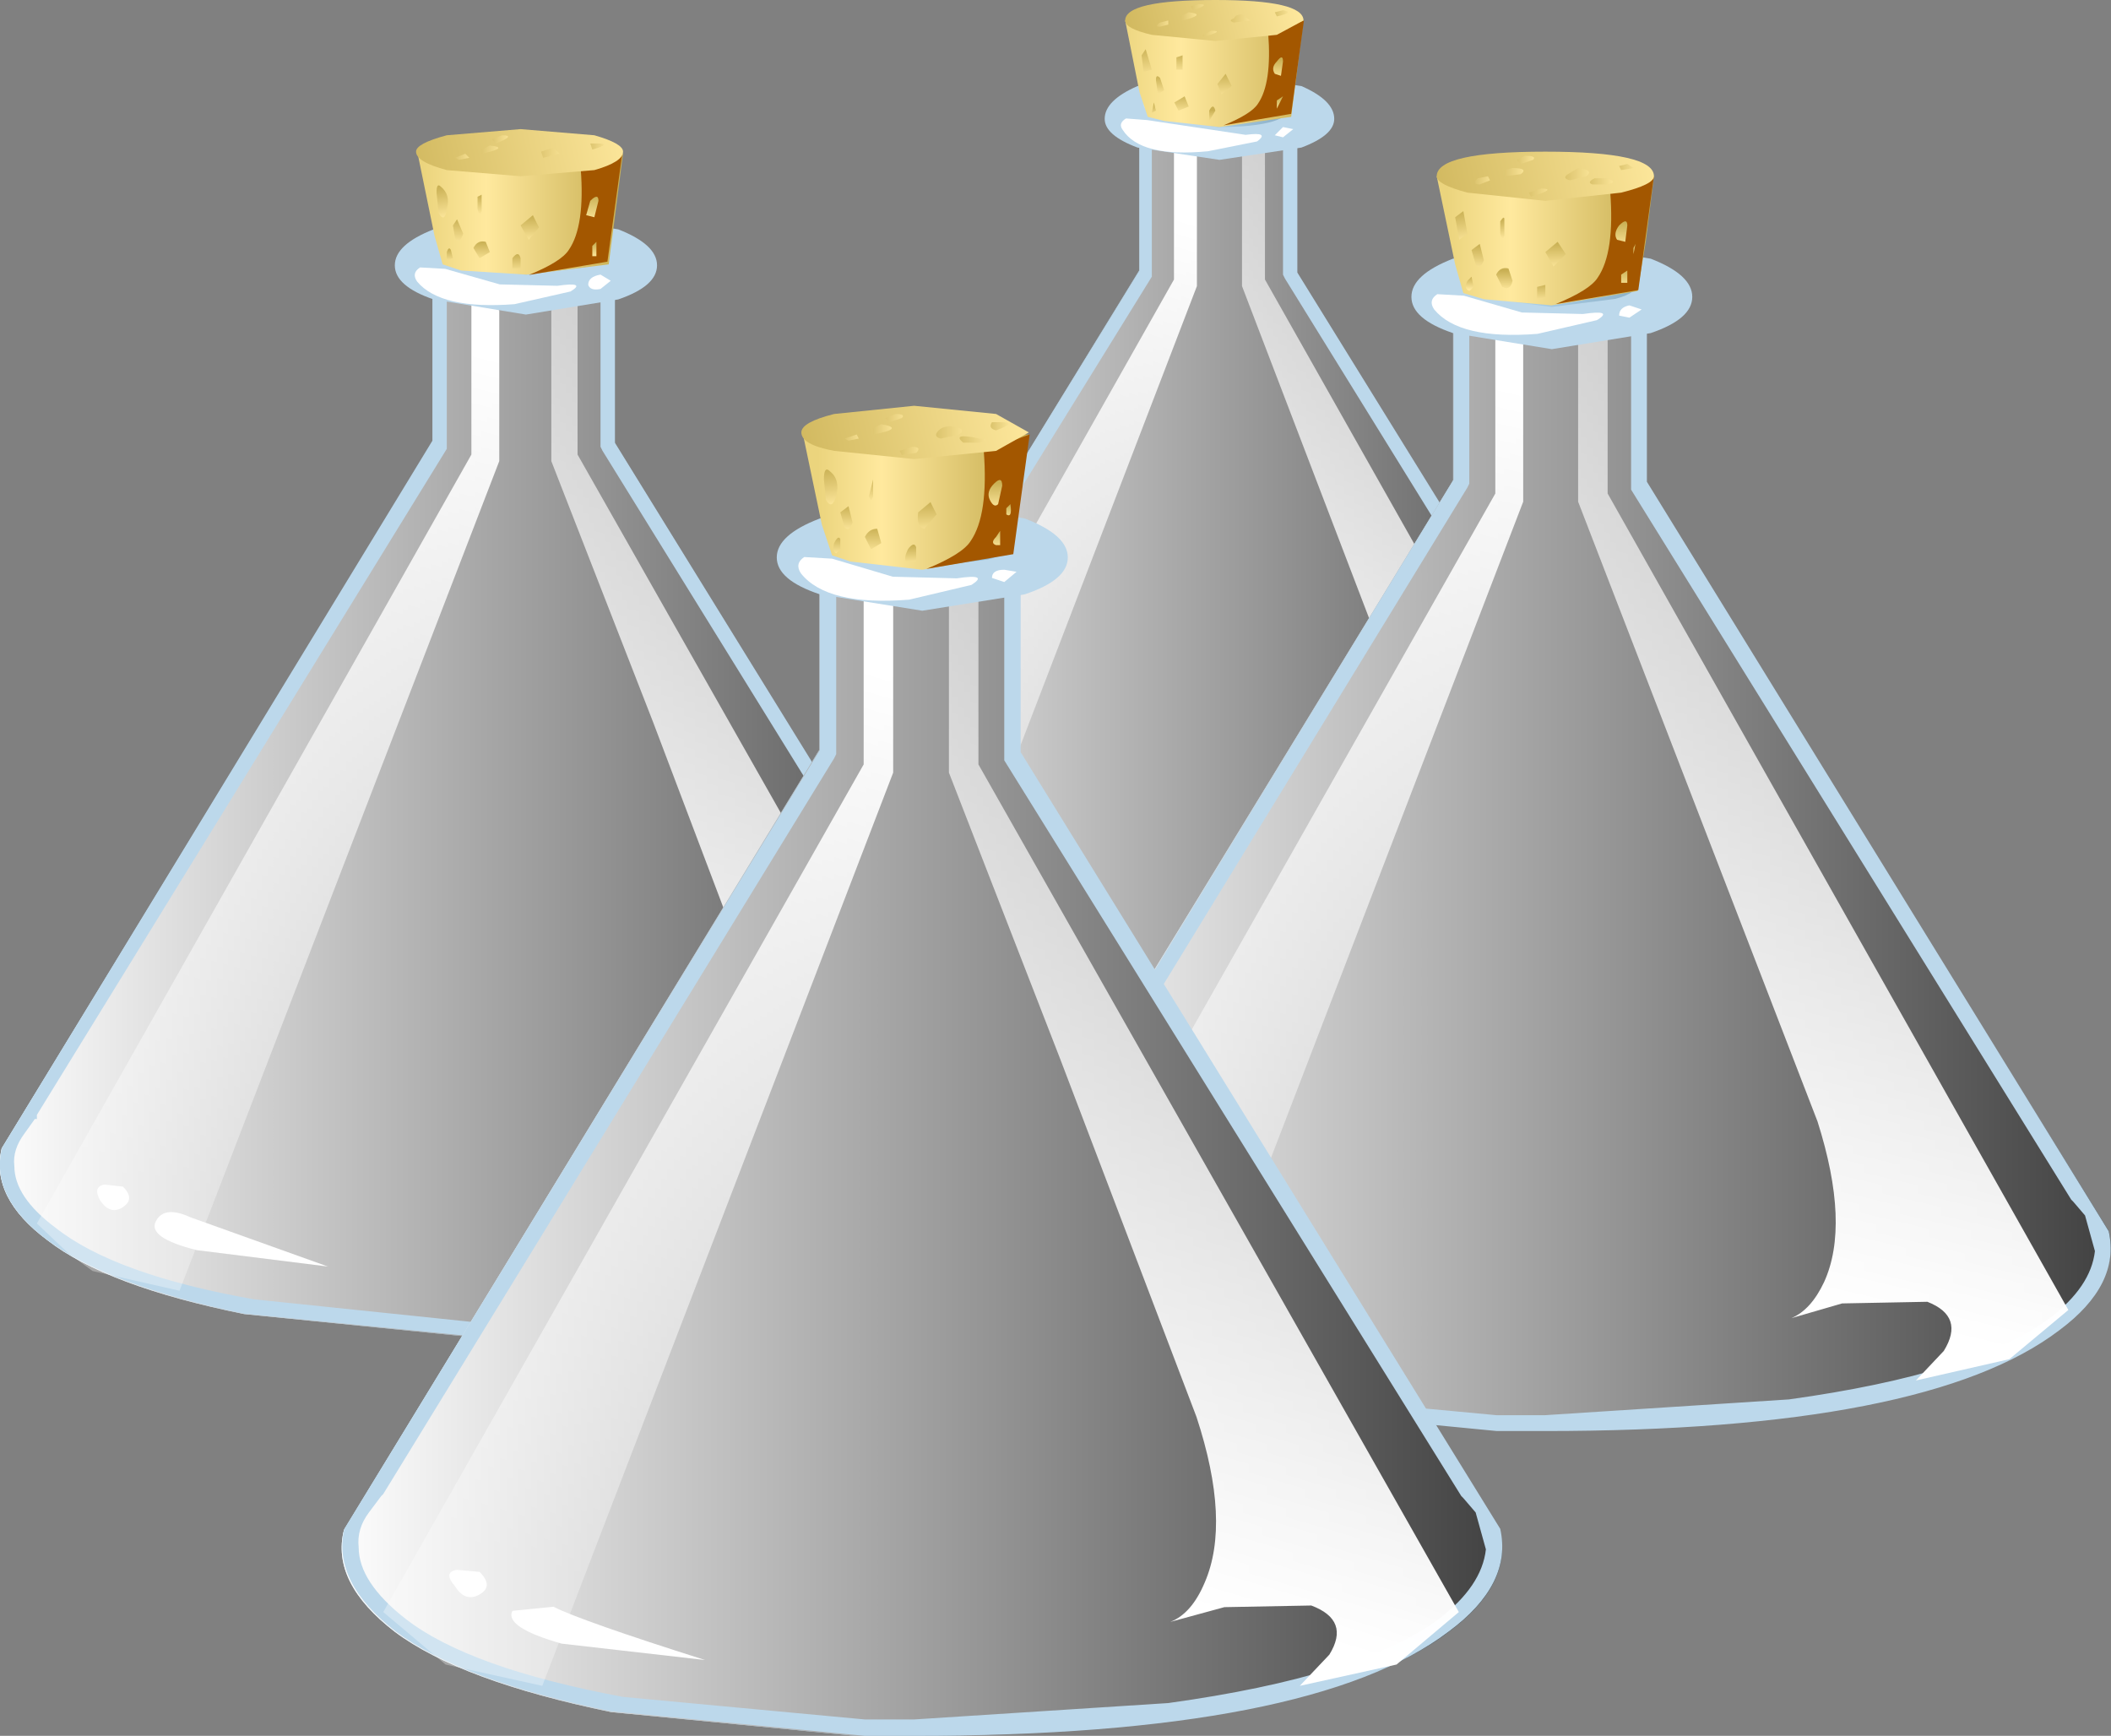 <?xml version="1.0" encoding="UTF-8" standalone="no"?>
<svg xmlns:xlink="http://www.w3.org/1999/xlink" height="42.35px" width="51.5px" xmlns="http://www.w3.org/2000/svg">
  <rect width="100%" height="100%" fill="#808080" stroke="none"/>
  <g transform="matrix(1.0, 0.0, 0.0, 1.0, 0.0, 0.0)">
    <use height="28.0" transform="matrix(0.8, 0.0, 0.0, 0.8, 18.55, 3.2)" width="27.95" xlink:href="#sprite0"/>
    <use height="20.9" transform="matrix(1.0, 0.0, 0.0, 1.0, 22.6, 3.5)" width="15.1" xlink:href="#shape1"/>
    <use height="25.7" transform="matrix(0.8, 0.0, 0.0, 0.8, 22.6, 3.54)" width="18.95" xlink:href="#sprite1"/>
    <use height="28.0" transform="matrix(0.8, 0.0, 0.0, 0.8, 18.56, 3.2)" width="27.95" xlink:href="#sprite2"/>
    <use height="22.4" transform="matrix(1.0, 0.0, 0.0, 1.0, 18.55, 3.2)" width="22.4" xlink:href="#shape4"/>
    <use height="26.35" transform="matrix(0.8, 0.0, 0.0, 0.8, 19.4, 3.5)" width="12.25" xlink:href="#sprite3"/>
    <use height="26.35" transform="matrix(0.8, 0.0, 0.0, 0.8, 30.3, 3.5)" width="12.25" xlink:href="#sprite4"/>
    <use height="1.75" transform="matrix(1.0, 0.0, 0.0, 1.0, 20.6, 22.35)" width="4.95" xlink:href="#shape7"/>
    <use height="1.75" transform="matrix(0.8, 0.0, 0.0, 0.8, 27.65, 1.9)" width="5.2" xlink:href="#sprite5"/>
    <use height="2.1" transform="matrix(1.0, 0.0, 0.0, 1.0, 26.95, 1.8)" width="5.6" xlink:href="#shape9"/>
    <use height="1.1" transform="matrix(0.8, 0.0, 0.0, 0.8, 27.35, 2.85)" width="4.3" xlink:href="#sprite6"/>
    <use height="2.9" transform="matrix(1.0, 0.0, 0.0, 1.0, 27.45, 0.5)" width="4.35" xlink:href="#shape11"/>
    <use height="3.2" transform="matrix(0.8, 0.0, 0.0, 0.8, 29.85, 0.5)" width="2.45" xlink:href="#sprite7"/>
    <use height="2.95" transform="matrix(1.0, 0.0, 0.0, 1.0, 27.45, 0.0)" width="4.35" xlink:href="#shape13"/>
    <use height="32.15" transform="matrix(0.8, 0.0, 0.0, 0.8, 0.0, 6.9)" width="32.1" xlink:href="#sprite9"/>
    <use height="23.65" transform="matrix(1.0, 0.0, 0.0, 1.0, 4.25, 6.85)" width="17.35" xlink:href="#shape15"/>
    <use height="29.05" transform="matrix(0.8, 0.0, 0.0, 0.8, 4.25, 6.9)" width="21.7" xlink:href="#sprite10"/>
    <use height="32.15" transform="matrix(0.8, 0.0, 0.0, 0.8, 0.0, 6.9)" width="32.1" xlink:href="#sprite11"/>
    <use height="25.7" transform="matrix(1.0, 0.0, 0.0, 1.0, 0.0, 6.9)" width="25.7" xlink:href="#shape18"/>
    <use height="30.3" transform="matrix(0.8, 0.0, 0.0, 0.8, 0.9, 7.25)" width="14.1" xlink:href="#sprite12"/>
    <use height="30.3" transform="matrix(0.8, 0.0, 0.0, 0.8, 13.45, 7.25)" width="14.1" xlink:href="#sprite13"/>
    <use height="2.0" transform="matrix(1.0, 0.0, 0.0, 1.0, 2.35, 28.9)" width="5.65" xlink:href="#shape21"/>
    <use height="2.05" transform="matrix(0.8, 0.0, 0.0, 0.8, 10.4, 5.31)" width="6.0" xlink:href="#sprite14"/>
    <use height="2.65" transform="matrix(0.901, 0.0, 0.0, 0.924, 9.632, 5.226)" width="7.1" xlink:href="#shape23"/>
    <use height="1.25" transform="matrix(0.8, 0.0, 0.0, 0.8, 10.1, 6.45)" width="4.95" xlink:href="#sprite15"/>
    <use height="3.3" transform="matrix(1.0, 0.0, 0.0, 1.0, 10.2, 3.75)" width="5.0" xlink:href="#shape25"/>
    <use height="3.7" transform="matrix(0.8, 0.0, 0.0, 0.8, 12.9, 3.75)" width="2.85" xlink:href="#sprite16"/>
    <use height="3.45" transform="matrix(1.0, 0.0, 0.0, 1.0, 10.15, 3.15)" width="5.05" xlink:href="#shape26"/>
    <use height="34.1" transform="matrix(0.8, 0.0, 0.0, 0.8, 24.25, 7.6)" width="34.05" xlink:href="#sprite18"/>
    <use height="24.1" transform="matrix(1.0, 0.0, 0.0, 1.0, 29.55, 7.9)" width="17.35" xlink:href="#shape28"/>
    <use height="28.8" transform="matrix(0.8, 0.0, 0.0, 0.8, 29.56, 7.9)" width="21.7" xlink:href="#sprite19"/>
    <use height="34.1" transform="matrix(0.8, 0.0, 0.0, 0.8, 24.25, 7.6)" width="34.05" xlink:href="#sprite20"/>
    <use height="28.3" transform="matrix(0.963, 0.0, 0.0, 0.965, 24.24, 7.604)" width="28.3" xlink:href="#shape31"/>
    <use height="32.1" transform="matrix(0.8, 0.0, 0.0, 0.8, 25.2, 8.0)" width="14.95" xlink:href="#sprite21"/>
    <use height="32.1" transform="matrix(0.8, 0.0, 0.0, 0.8, 38.5, 8.0)" width="14.95" xlink:href="#sprite22"/>
    <use height="2.15" transform="matrix(1.0, 0.0, 0.0, 1.0, 26.75, 30.95)" width="6.0" xlink:href="#shape34"/>
    <use height="2.15" transform="matrix(0.8, 0.0, 0.0, 0.8, 35.3, 5.96)" width="6.35" xlink:href="#sprite23"/>
    <use height="2.65" transform="matrix(0.965, 0.0, 0.0, 0.981, 34.433, 5.919)" width="7.1" xlink:href="#shape23"/>
    <use height="1.35" transform="matrix(0.8, 0.0, 0.0, 0.8, 34.91, 7.1)" width="5.25" xlink:href="#sprite24"/>
    <use height="3.5" transform="matrix(1.0, 0.0, 0.0, 1.0, 35.05, 4.3)" width="5.3" xlink:href="#shape36"/>
    <use height="3.9" transform="matrix(0.8, 0.0, 0.0, 0.8, 37.95, 4.3)" width="3.0" xlink:href="#sprite25"/>
    <use height="3.6" transform="matrix(1.0, 0.0, 0.0, 1.0, 35.05, 3.7)" width="5.3" xlink:href="#shape37"/>
    <use height="35.4" transform="matrix(0.8, 0.0, 0.0, 0.8, 8.35, 14.05)" width="35.35" xlink:href="#sprite27"/>
    <use height="25.9" transform="matrix(1.0, 0.0, 0.0, 1.0, 13.45, 14.45)" width="18.85" xlink:href="#shape39"/>
    <use height="32.0" transform="matrix(0.8, 0.0, 0.0, 0.8, 13.5, 14.5)" width="23.5" xlink:href="#sprite28"/>
    <use height="35.4" transform="matrix(0.8, 0.0, 0.0, 0.8, 8.35, 14.05)" width="35.35" xlink:href="#sprite29"/>
    <use height="28.3" transform="matrix(1.0, 0.0, 0.0, 1.0, 8.35, 14.05)" width="28.3" xlink:href="#shape31"/>
    <use height="33.35" transform="matrix(0.8, 0.0, 0.0, 0.8, 9.35, 14.45)" width="15.55" xlink:href="#sprite30"/>
    <use height="33.35" transform="matrix(0.8, 0.0, 0.0, 0.8, 23.15, 14.45)" width="15.55" xlink:href="#sprite31"/>
    <use height="2.2" transform="matrix(1.0, 0.0, 0.0, 1.0, 10.95, 38.3)" width="6.25" xlink:href="#shape44"/>
    <use height="2.2" transform="matrix(0.8, 0.0, 0.0, 0.8, 19.84, 12.35)" width="6.55" xlink:href="#sprite32"/>
    <use height="2.65" transform="matrix(1.0, 0.0, 0.0, 1.0, 18.95, 12.25)" width="7.1" xlink:href="#shape23"/>
    <use height="1.45" transform="matrix(0.8, 0.0, 0.0, 0.8, 19.46, 13.51)" width="5.5" xlink:href="#sprite33"/>
    <use height="3.65" transform="matrix(1.0, 0.0, 0.0, 1.0, 19.6, 10.6)" width="5.5" xlink:href="#shape46"/>
    <use height="4.1" transform="matrix(0.8, 0.0, 0.0, 0.8, 22.6, 10.6)" width="3.15" xlink:href="#sprite34"/>
    <use height="3.85" transform="matrix(1.0, 0.0, 0.0, 1.0, 19.55, 9.9)" width="5.55" xlink:href="#shape47"/>
  </g>
  <defs>
    <g id="sprite0" transform="matrix(1.0, 0.0, 0.0, 1.0, 0.0, 0.0)">
      <use height="28.0" transform="matrix(1.0, 0.0, 0.0, 1.0, 0.0, 0.0)" width="27.95" xlink:href="#shape0"/>
    </g>
    <g id="shape0" transform="matrix(1.0, 0.0, 0.0, 1.0, 0.0, 0.0)">
      <path d="M0.05 23.0 L11.55 4.25 11.55 0.0 16.35 0.1 16.35 4.3 27.9 23.0 Q28.2 24.3 26.7 25.45 23.4 28.0 12.6 28.0 L6.5 27.4 Q2.9 26.65 1.3 25.45 -0.25 24.3 0.05 23.0" fill="url(#gradient0)" fill-rule="evenodd" stroke="none"/>
    </g>
    <linearGradient gradientTransform="matrix(0.017, 0.0, 0.0, -0.017, 14.0, 14.0)" gradientUnits="userSpaceOnUse" id="gradient0" spreadMethod="pad" x1="-819.2" x2="819.2">
      <stop offset="0.0" stop-color="#c2e7ff"/>
      <stop offset="1.0" stop-color="#88abc2"/>
    </linearGradient>
    <g id="shape1" transform="matrix(1.0, 0.0, 0.0, 1.0, -22.6, -3.5)">
      <path d="M32.8 11.1 L33.15 12.6 Q33.25 12.9 33.7 13.25 L34.75 14.1 Q35.55 15.0 35.8 15.9 L36.05 16.55 Q36.4 17.35 37.1 18.2 37.75 19.05 37.7 20.1 L37.5 21.1 36.9 21.65 Q36.45 22.1 36.5 22.3 36.5 22.55 35.9 22.5 L34.3 22.55 33.6 23.35 Q33.05 24.1 32.1 24.3 L30.05 24.2 28.05 24.1 25.45 23.9 Q23.7 23.5 23.1 22.85 22.35 21.9 22.7 20.8 L23.25 19.95 Q22.8 18.45 23.7 17.2 L24.5 15.65 Q24.3 15.0 24.5 14.5 L24.9 13.9 25.1 13.35 25.3 12.6 26.25 11.65 Q26.15 11.2 26.35 10.5 L26.7 9.95 27.0 9.5 Q27.15 8.8 27.8 8.2 L28.35 7.5 28.3 6.6 28.5 5.9 28.75 5.5 Q28.4 4.85 28.55 4.15 28.75 3.3 30.5 3.6 30.85 3.7 30.7 4.35 L30.8 5.2 Q31.2 5.5 30.85 7.1 L30.8 7.7 31.2 8.1 31.5 8.9 Q31.5 9.45 31.65 9.5 L32.25 10.15 32.8 11.1" fill="url(#gradient1)" fill-rule="evenodd" stroke="none"/>
    </g>
    <radialGradient cx="0" cy="0" gradientTransform="matrix(-1.0E-4, -0.012, -0.012, 1.0E-4, 29.75, 15.3)" gradientUnits="userSpaceOnUse" id="gradient1" r="819.2" spreadMethod="pad">
      <stop offset="0.0" stop-color="#ffffff"/>
      <stop offset="1.0" stop-color="#ffffff" stop-opacity="0.427"/>
    </radialGradient>
    <g id="sprite1" transform="matrix(1.0, 0.0, 0.0, 1.0, 0.0, -0.05)">
      <use height="25.7" transform="matrix(1.0, 0.0, 0.0, 1.0, 0.0, 0.05)" width="18.95" xlink:href="#shape2"/>
    </g>
    <g id="shape2" transform="matrix(1.0, 0.0, 0.0, 1.0, 0.0, -0.05)">
      <path d="M10.25 2.1 Q10.75 2.5 10.3 4.45 L10.25 5.2 10.75 5.75 Q11.1 6.05 11.1 6.7 11.15 7.4 11.3 7.5 L12.05 8.3 12.75 9.5 13.2 11.35 Q13.3 11.75 13.9 12.15 L15.2 13.25 Q16.2 14.35 16.5 15.5 L16.8 16.3 18.1 18.35 Q19.4 20.0 18.7 21.8 L18.35 20.4 Q17.15 17.7 16.1 17.25 L14.55 16.9 13.75 16.85 14.45 16.3 Q15.1 15.55 14.7 14.5 L13.8 12.85 13.35 12.45 12.8 12.75 Q12.15 13.1 11.95 13.55 L11.6 14.25 Q11.2 12.7 11.75 12.05 L12.6 11.1 11.65 9.05 10.8 8.2 10.4 8.5 10.0 9.05 10.0 9.35 Q9.75 9.05 9.9 8.55 L10.4 6.8 Q10.2 5.55 9.75 5.65 9.45 5.7 9.35 5.95 L9.3 6.15 Q9.25 5.55 9.6 4.95 10.0 4.05 9.9 3.3 L9.3 2.2 Q9.8 1.2 9.55 0.8 L9.05 0.2 8.7 0.05 9.85 0.1 Q10.3 0.2 10.15 1.05 10.05 1.95 10.25 2.1" fill="#ffffff" fill-rule="evenodd" stroke="none"/>
      <path d="M6.5 5.85 L7.2 5.0 7.15 3.85 Q7.1 3.4 7.4 2.9 7.4 4.25 7.65 4.75 L7.85 5.1 7.3 6.05 6.7 6.5 Q6.2 6.95 6.15 7.3 L6.0 8.15 6.0 8.95 Q6.2 9.45 7.0 9.75 L5.8 9.65 5.45 8.95 5.25 9.2 5.05 9.8 5.05 10.25 5.6 10.35 Q6.25 10.55 6.6 10.85 L7.15 11.6 6.25 11.2 4.85 11.1 3.85 11.95 Q3.4 12.45 3.45 12.8 L3.65 13.7 3.5 13.7 Q3.35 13.8 3.35 14.35 L3.35 15.45 3.2 16.15 Q3.1 16.95 3.25 17.35 3.45 18.0 4.4 18.35 L4.05 18.65 Q3.75 19.0 3.8 19.55 L4.0 20.55 Q3.35 20.4 3.15 19.8 L3.15 19.0 3.25 18.65 2.75 18.0 2.45 17.15 1.95 17.95 Q1.45 18.85 1.45 19.35 L1.55 20.35 1.15 21.2 Q0.75 22.15 0.9 22.8 1.35 24.4 2.55 25.25 1.1 24.75 0.65 24.15 -0.3 22.95 0.15 21.6 L0.8 20.55 Q0.25 18.65 1.35 17.1 2.45 15.55 2.35 15.15 2.1 14.35 2.4 13.7 L2.9 12.95 3.1 12.3 3.4 11.35 4.15 10.5 4.55 10.15 Q4.45 9.6 4.7 8.75 L5.15 8.05 5.5 7.45 Q5.7 6.6 6.5 5.85" fill="#ffffff" fill-rule="evenodd" stroke="none"/>
      <path d="M14.55 21.55 Q14.5 22.9 14.8 23.25 L16.2 23.6 17.3 23.55 16.6 23.7 14.65 23.8 Q14.4 23.85 14.0 24.45 L13.9 24.2 Q13.5 22.3 14.1 21.45 L14.65 20.3 14.55 21.55" fill="#ffffff" fill-rule="evenodd" stroke="none"/>
      <path d="M6.05 21.3 L6.4 20.95 6.1 21.8 Q5.8 22.7 5.9 23.2 6.15 23.95 6.8 24.3 6.65 23.45 7.3 23.0 L7.95 22.6 7.5 23.75 Q7.15 25.0 7.95 25.65 L6.8 25.7 6.4 25.75 5.7 25.5 Q5.4 25.3 5.2 24.7 4.95 23.85 5.15 23.1 L5.5 22.1 6.05 21.3" fill="#ffffff" fill-rule="evenodd" stroke="none"/>
    </g>
    <g id="sprite2" transform="matrix(1.0, 0.0, 0.0, 1.0, 0.05, 0.0)">
      <use height="28.0" transform="matrix(1.0, 0.0, 0.0, 1.0, -0.05, 0.0)" width="27.95" xlink:href="#shape3"/>
    </g>
    <g id="shape3" transform="matrix(1.0, 0.0, 0.0, 1.0, 0.05, 0.0)">
      <path d="M11.5 0.0 L16.3 0.1 16.3 4.3 27.85 23.0 Q28.15 24.3 26.65 25.45 23.35 28.0 12.55 28.0 L6.45 27.4 Q2.85 26.65 1.25 25.45 -0.3 24.3 0.0 23.0 L11.5 4.25 11.5 0.0" fill="url(#gradient2)" fill-rule="evenodd" stroke="none"/>
    </g>
    <linearGradient gradientTransform="matrix(0.017, 0.0, 0.0, -0.017, 13.95, 14.0)" gradientUnits="userSpaceOnUse" id="gradient2" spreadMethod="pad" x1="-819.2" x2="819.2">
      <stop offset="0.0" stop-color="#ffffff"/>
      <stop offset="1.0" stop-color="#404040"/>
    </linearGradient>
    <g id="shape4" transform="matrix(1.0, 0.0, 0.0, 1.0, -18.55, -3.2)">
      <path d="M40.9 21.6 Q41.1 22.65 39.9 23.55 37.3 25.6 29.65 25.6 L28.65 25.6 23.75 25.1 Q20.9 24.5 19.6 23.55 18.35 22.65 18.6 21.6 L27.8 6.6 27.8 3.2 31.65 3.3 31.65 6.65 40.9 21.6 M34.5 24.95 Q38.2 24.5 39.7 23.3 40.6 22.65 40.6 22.0 L40.4 21.3 40.2 21.0 40.15 21.0 40.1 20.95 31.35 6.8 31.3 6.7 31.3 3.6 28.1 3.55 28.1 6.7 28.1 6.75 19.35 20.9 19.35 20.95 19.3 20.95 19.1 21.3 18.9 21.95 Q18.95 22.7 19.8 23.3 21.05 24.3 24.0 24.85 L28.65 25.3 29.65 25.3 34.5 24.95" fill="#bcd8eb" fill-rule="evenodd" stroke="none"/>
    </g>
    <g id="sprite3" transform="matrix(1.0, 0.0, 0.0, 1.0, 0.0, 0.0)">
      <use height="26.35" transform="matrix(1.0, 0.0, 0.0, 1.0, 0.0, 0.0)" width="12.25" xlink:href="#shape5"/>
    </g>
    <g id="shape5" transform="matrix(1.0, 0.0, 0.0, 1.0, 0.0, 0.0)">
      <path d="M1.45 25.85 L0.0 24.6 11.55 4.15 11.55 0.0 12.25 0.35 12.25 4.35 3.8 26.35 1.45 25.85" fill="url(#gradient3)" fill-rule="evenodd" stroke="none"/>
    </g>
    <linearGradient gradientTransform="matrix(-0.004, 0.013, 0.013, 0.004, 6.7, 12.3)" gradientUnits="userSpaceOnUse" id="gradient3" spreadMethod="pad" x1="-819.2" x2="819.2">
      <stop offset="0.0" stop-color="#ffffff"/>
      <stop offset="1.0" stop-color="#ffffff" stop-opacity="0.31"/>
    </linearGradient>
    <g id="sprite4" transform="matrix(1.0, 0.0, 0.0, 1.0, 0.0, 0.0)">
      <use height="26.35" transform="matrix(1.0, 0.0, 0.0, 1.0, 0.0, 0.0)" width="12.25" xlink:href="#shape6"/>
    </g>
    <g id="shape6" transform="matrix(1.0, 0.0, 0.0, 1.0, 0.0, 0.0)">
      <path d="M0.7 0.0 L0.7 4.15 12.25 24.6 10.8 25.85 8.45 26.35 9.15 25.6 Q9.7 24.8 8.75 24.4 L6.65 24.45 5.35 24.8 Q5.85 24.6 6.15 23.85 6.8 22.45 5.95 19.9 L0.0 4.35 0.0 0.35 0.7 0.0" fill="url(#gradient4)" fill-rule="evenodd" stroke="none"/>
    </g>
    <linearGradient gradientTransform="matrix(0.004, -0.013, 0.013, 0.004, 5.5, 12.3)" gradientUnits="userSpaceOnUse" id="gradient4" spreadMethod="pad" x1="-819.2" x2="819.2">
      <stop offset="0.0" stop-color="#ffffff"/>
      <stop offset="1.0" stop-color="#ffffff" stop-opacity="0.537"/>
    </linearGradient>
    <g id="shape7" transform="matrix(1.0, 0.0, 0.0, 1.0, -20.6, -22.35)">
      <path d="M22.65 23.1 L25.55 24.1 22.75 23.8 Q21.7 23.5 21.9 23.15 L22.65 23.1" fill="#ffffff" fill-rule="evenodd" stroke="none"/>
      <path d="M21.2 22.45 Q21.5 22.7 21.2 22.85 L20.7 22.7 Q20.5 22.4 20.8 22.35 L21.2 22.45" fill="#ffffff" fill-rule="evenodd" stroke="none"/>
    </g>
    <g id="sprite5" transform="matrix(1.0, 0.0, 0.0, 1.0, 0.0, 0.0)">
      <use height="1.75" transform="matrix(1.0, 0.0, 0.0, 1.0, 0.0, 0.0)" width="5.2" xlink:href="#shape8"/>
    </g>
    <g id="shape8" transform="matrix(1.0, 0.0, 0.0, 1.0, 0.0, 0.0)">
      <path d="M0.55 0.2 Q1.8 -0.15 4.1 0.2 4.95 0.3 5.15 0.55 L5.2 1.2 Q5.15 1.55 3.45 1.7 L0.75 1.6 Q-0.05 1.35 0.0 0.85 0.05 0.4 0.55 0.2" fill="url(#gradient5)" fill-rule="evenodd" stroke="none"/>
    </g>
    <linearGradient gradientTransform="matrix(0.003, 0.0, 0.0, -0.003, 2.6, 0.9)" gradientUnits="userSpaceOnUse" id="gradient5" spreadMethod="pad" x1="-819.2" x2="819.2">
      <stop offset="0.0" stop-color="#c2e7ff"/>
      <stop offset="1.0" stop-color="#88abc2"/>
    </linearGradient>
    <g id="shape9" transform="matrix(1.0, 0.0, 0.0, 1.0, -26.95, -1.8)">
      <path d="M29.7 2.05 L28.45 2.2 Q27.9 2.35 27.9 2.55 27.9 2.75 28.45 2.9 L29.7 3.1 Q31.5 3.1 31.5 2.55 31.5 2.35 31.0 2.2 L29.7 2.05 M31.75 3.6 L29.75 3.9 27.75 3.6 Q26.95 3.3 26.95 2.9 26.95 2.45 27.75 2.1 L29.75 1.8 31.75 2.1 Q32.55 2.45 32.55 2.9 32.55 3.3 31.75 3.6" fill="#bcd8eb" fill-rule="evenodd" stroke="none"/>
    </g>
    <g id="sprite6" transform="matrix(1.0, 0.0, 0.0, 1.0, 0.0, 0.0)">
      <use height="1.1" transform="matrix(1.0, 0.0, 0.0, 1.0, 0.0, 0.0)" width="4.3" xlink:href="#shape10"/>
    </g>
    <g id="shape10" transform="matrix(1.0, 0.0, 0.0, 1.0, 0.0, 0.0)">
      <path d="M0.8 0.1 L3.8 0.55 Q4.55 0.45 4.15 0.75 L2.65 1.05 Q0.6 1.25 0.05 0.4 -0.1 0.2 0.15 0.05 L0.8 0.1" fill="#ffffff" fill-rule="evenodd" stroke="none"/>
    </g>
    <g id="shape11" transform="matrix(1.0, 0.0, 0.0, 1.0, -27.45, -0.5)">
      <path d="M31.3 3.1 L31.55 3.15 31.3 3.35 31.1 3.3 31.3 3.1" fill="#ffffff" fill-rule="evenodd" stroke="none"/>
      <path d="M31.8 0.5 L31.5 2.85 29.75 3.1 28.4 2.95 28.0 2.85 27.8 2.25 27.45 0.5 31.8 0.5" fill="url(#gradient6)" fill-rule="evenodd" stroke="none"/>
    </g>
    <linearGradient gradientTransform="matrix(0.003, 0.0, 0.0, -0.003, 29.65, 1.8)" gradientUnits="userSpaceOnUse" id="gradient6" spreadMethod="pad" x1="-819.2" x2="819.2">
      <stop offset="0.012" stop-color="#ebd47d"/>
      <stop offset="0.329" stop-color="#ffe99e"/>
      <stop offset="1.0" stop-color="#c9b054"/>
    </linearGradient>
    <g id="sprite7" transform="matrix(1.0, 0.0, 0.0, 1.0, 0.0, 0.0)">
      <use height="3.2" transform="matrix(1.0, 0.0, 0.0, 1.0, 0.0, 0.0)" width="2.45" xlink:href="#sprite8"/>
    </g>
    <g id="sprite8" transform="matrix(1.0, 0.0, 0.0, 1.0, 0.0, 0.0)">
      <use height="4.1" transform="matrix(0.778, 0.0, 0.0, 0.78, 0.0, 0.0)" width="3.15" xlink:href="#shape12"/>
    </g>
    <g id="shape12" transform="matrix(1.0, 0.0, 0.0, 1.0, 0.0, 0.0)">
      <path d="M3.15 0.0 L2.65 3.65 0.0 4.1 Q1.1 3.65 1.35 3.25 1.9 2.45 1.75 0.5 L3.15 0.0" fill="#a35700" fill-rule="evenodd" stroke="none"/>
    </g>
    <g id="shape13" transform="matrix(1.0, 0.0, 0.0, 1.0, -27.45, 0.0)">
      <path d="M31.8 0.5 L31.15 0.85 29.65 1.0 28.1 0.85 Q27.45 0.7 27.45 0.5 27.45 0.0 29.65 0.0 31.8 0.0 31.8 0.5" fill="url(#gradient7)" fill-rule="evenodd" stroke="none"/>
      <path d="M27.95 1.2 L28.1 1.7 27.9 1.75 27.85 1.35 27.95 1.2" fill="url(#gradient8)" fill-rule="evenodd" stroke="none"/>
      <path d="M28.3 1.9 L28.4 2.2 28.25 2.3 28.2 1.95 Q28.2 1.8 28.3 1.9" fill="url(#gradient9)" fill-rule="evenodd" stroke="none"/>
      <path d="M28.85 1.35 L28.85 1.7 28.7 1.7 28.7 1.4 28.85 1.35" fill="url(#gradient10)" fill-rule="evenodd" stroke="none"/>
      <path d="M29.9 1.8 L30.05 2.1 29.8 2.3 29.7 2.05 29.9 1.8" fill="url(#gradient11)" fill-rule="evenodd" stroke="none"/>
      <path d="M28.9 2.35 L29.0 2.6 28.75 2.7 28.65 2.5 28.9 2.35" fill="url(#gradient12)" fill-rule="evenodd" stroke="none"/>
      <path d="M28.15 2.5 L28.2 2.7 28.1 2.75 28.15 2.5" fill="url(#gradient13)" fill-rule="evenodd" stroke="none"/>
      <path d="M29.65 2.7 L29.5 2.95 29.5 2.7 Q29.6 2.5 29.65 2.7" fill="url(#gradient14)" fill-rule="evenodd" stroke="none"/>
      <path d="M31.3 1.5 L31.25 1.85 31.1 1.8 Q31.0 1.65 31.15 1.5 31.3 1.3 31.3 1.5" fill="url(#gradient15)" fill-rule="evenodd" stroke="none"/>
      <path d="M31.3 2.35 L31.15 2.65 31.15 2.45 31.3 2.35" fill="url(#gradient16)" fill-rule="evenodd" stroke="none"/>
      <path d="M28.5 0.5 L28.5 0.6 28.3 0.65 Q28.15 0.65 28.3 0.55 L28.5 0.5" fill="url(#gradient17)" fill-rule="evenodd" stroke="none"/>
      <path d="M29.25 0.1 Q29.55 0.1 29.1 0.25 L29.05 0.15 29.25 0.1" fill="url(#gradient18)" fill-rule="evenodd" stroke="none"/>
      <path d="M29.0 0.3 Q29.45 0.35 28.85 0.5 L28.8 0.4 29.0 0.3" fill="url(#gradient19)" fill-rule="evenodd" stroke="none"/>
      <path d="M30.3 0.35 L30.5 0.5 30.1 0.55 Q29.95 0.5 30.1 0.45 30.15 0.35 30.3 0.35" fill="url(#gradient20)" fill-rule="evenodd" stroke="none"/>
      <path d="M29.55 0.75 Q29.9 0.75 29.35 0.9 L29.35 0.85 29.55 0.75" fill="url(#gradient21)" fill-rule="evenodd" stroke="none"/>
      <path d="M31.3 0.25 Q31.6 0.3 31.15 0.4 L31.1 0.3 31.3 0.25" fill="url(#gradient22)" fill-rule="evenodd" stroke="none"/>
    </g>
    <linearGradient gradientTransform="matrix(-0.003, 8.0E-4, 8.0E-4, 0.003, 29.3, 0.55)" gradientUnits="userSpaceOnUse" id="gradient7" spreadMethod="pad" x1="-819.2" x2="819.2">
      <stop offset="0.0" stop-color="#ffe99e"/>
      <stop offset="1.0" stop-color="#c9b054"/>
    </linearGradient>
    <linearGradient gradientTransform="matrix(-1.0E-4, -5.0E-4, -5.0E-4, 1.0E-4, 27.95, 1.55)" gradientUnits="userSpaceOnUse" id="gradient8" spreadMethod="pad" x1="-819.2" x2="819.2">
      <stop offset="0.0" stop-color="#ffe99e"/>
      <stop offset="1.0" stop-color="#c9b054"/>
    </linearGradient>
    <linearGradient gradientTransform="matrix(0.0, -3.0E-4, -3.0E-4, 0.0, 28.3, 2.1)" gradientUnits="userSpaceOnUse" id="gradient9" spreadMethod="pad" x1="-819.2" x2="819.2">
      <stop offset="0.0" stop-color="#ffe99e"/>
      <stop offset="1.0" stop-color="#c9b054"/>
    </linearGradient>
    <linearGradient gradientTransform="matrix(0.0, -3.0E-4, -3.0E-4, 0.0, 28.8, 1.55)" gradientUnits="userSpaceOnUse" id="gradient10" spreadMethod="pad" x1="-819.2" x2="819.2">
      <stop offset="0.0" stop-color="#ffe99e"/>
      <stop offset="1.0" stop-color="#c9b054"/>
    </linearGradient>
    <linearGradient gradientTransform="matrix(0.0, -4.0E-4, -4.0E-4, 0.0, 29.85, 2.1)" gradientUnits="userSpaceOnUse" id="gradient11" spreadMethod="pad" x1="-819.2" x2="819.2">
      <stop offset="0.0" stop-color="#ffe99e"/>
      <stop offset="1.0" stop-color="#c9b054"/>
    </linearGradient>
    <linearGradient gradientTransform="matrix(0.0, -3.0E-4, -3.0E-4, 0.0, 28.85, 2.55)" gradientUnits="userSpaceOnUse" id="gradient12" spreadMethod="pad" x1="-819.2" x2="819.2">
      <stop offset="0.0" stop-color="#ffe99e"/>
      <stop offset="1.0" stop-color="#c9b054"/>
    </linearGradient>
    <linearGradient gradientTransform="matrix(0.0, -2.0E-4, -2.0E-4, 0.0, 28.1, 2.7)" gradientUnits="userSpaceOnUse" id="gradient13" spreadMethod="pad" x1="-819.2" x2="819.2">
      <stop offset="0.0" stop-color="#ffe99e"/>
      <stop offset="1.0" stop-color="#c9b054"/>
    </linearGradient>
    <linearGradient gradientTransform="matrix(0.0, -2.0E-4, -2.0E-4, 0.0, 29.55, 2.85)" gradientUnits="userSpaceOnUse" id="gradient14" spreadMethod="pad" x1="-819.2" x2="819.2">
      <stop offset="0.0" stop-color="#ffe99e"/>
      <stop offset="1.0" stop-color="#c9b054"/>
    </linearGradient>
    <linearGradient gradientTransform="matrix(0.0, -3.0E-4, -3.0E-4, 0.0, 31.2, 1.7)" gradientUnits="userSpaceOnUse" id="gradient15" spreadMethod="pad" x1="-819.2" x2="819.2">
      <stop offset="0.0" stop-color="#ffe99e"/>
      <stop offset="1.0" stop-color="#c9b054"/>
    </linearGradient>
    <linearGradient gradientTransform="matrix(0.0, -2.0E-4, -2.0E-4, 0.0, 31.2, 2.55)" gradientUnits="userSpaceOnUse" id="gradient16" spreadMethod="pad" x1="-819.2" x2="819.2">
      <stop offset="0.0" stop-color="#ffe99e"/>
      <stop offset="1.0" stop-color="#c9b054"/>
    </linearGradient>
    <linearGradient gradientTransform="matrix(-4.0E-4, 0.0, 0.0, 4.0E-4, 28.3, 0.55)" gradientUnits="userSpaceOnUse" id="gradient17" spreadMethod="pad" x1="-819.2" x2="819.2">
      <stop offset="0.0" stop-color="#ffe99e"/>
      <stop offset="1.0" stop-color="#c9b054"/>
    </linearGradient>
    <linearGradient gradientTransform="matrix(-5.0E-4, 0.0, 0.0, 5.0E-4, 29.15, 0.15)" gradientUnits="userSpaceOnUse" id="gradient18" spreadMethod="pad" x1="-819.2" x2="819.2">
      <stop offset="0.0" stop-color="#ffe99e"/>
      <stop offset="1.0" stop-color="#c9b054"/>
    </linearGradient>
    <linearGradient gradientTransform="matrix(-5.0E-4, 0.0, 0.0, 5.0E-4, 28.9, 0.4)" gradientUnits="userSpaceOnUse" id="gradient19" spreadMethod="pad" x1="-819.2" x2="819.2">
      <stop offset="0.0" stop-color="#ffe99e"/>
      <stop offset="1.0" stop-color="#c9b054"/>
    </linearGradient>
    <linearGradient gradientTransform="matrix(-6.0E-4, 0.0, 0.0, 6.0E-4, 30.15, 0.5)" gradientUnits="userSpaceOnUse" id="gradient20" spreadMethod="pad" x1="-819.2" x2="819.2">
      <stop offset="0.0" stop-color="#ffe99e"/>
      <stop offset="1.0" stop-color="#c9b054"/>
    </linearGradient>
    <linearGradient gradientTransform="matrix(-5.0E-4, 0.0, 0.0, 5.0E-4, 29.4, 0.85)" gradientUnits="userSpaceOnUse" id="gradient21" spreadMethod="pad" x1="-819.2" x2="819.2">
      <stop offset="0.0" stop-color="#ffe99e"/>
      <stop offset="1.0" stop-color="#c9b054"/>
    </linearGradient>
    <linearGradient gradientTransform="matrix(-4.0E-4, 0.0, 0.0, 4.0E-4, 31.2, 0.3)" gradientUnits="userSpaceOnUse" id="gradient22" spreadMethod="pad" x1="-819.2" x2="819.2">
      <stop offset="0.0" stop-color="#ffe99e"/>
      <stop offset="1.0" stop-color="#c9b054"/>
    </linearGradient>
    <g id="sprite9" transform="matrix(1.0, 0.0, 0.0, 1.0, 0.0, 0.0)">
      <use height="32.15" transform="matrix(1.0, 0.0, 0.0, 1.0, 0.0, 0.0)" width="32.1" xlink:href="#shape14"/>
    </g>
    <g id="shape14" transform="matrix(1.0, 0.0, 0.0, 1.0, 0.0, 0.0)">
      <path d="M18.75 0.05 L18.75 4.9 32.05 26.45 Q32.35 27.9 30.6 29.25 26.85 32.15 14.4 32.15 L7.45 31.45 Q3.25 30.6 1.45 29.2 -0.3 27.9 0.05 26.4 L13.2 4.85 13.2 0.0 18.75 0.05" fill="url(#gradient23)" fill-rule="evenodd" stroke="none"/>
    </g>
    <linearGradient gradientTransform="matrix(0.02, 0.0, 0.0, -0.02, 16.05, 16.1)" gradientUnits="userSpaceOnUse" id="gradient23" spreadMethod="pad" x1="-819.2" x2="819.2">
      <stop offset="0.0" stop-color="#c2e7ff"/>
      <stop offset="1.0" stop-color="#88abc2"/>
    </linearGradient>
    <g id="shape15" transform="matrix(1.0, 0.0, 0.0, 1.0, -4.25, -6.85)">
      <path d="M16.2 15.55 L16.6 17.25 Q16.7 17.6 17.25 17.95 L18.35 18.95 Q19.25 20.0 19.5 21.1 L19.75 21.8 20.9 23.65 Q21.65 24.6 21.6 25.75 L21.3 26.9 20.65 27.5 Q20.05 28.05 20.1 28.3 20.1 28.55 19.45 28.5 18.4 28.35 17.65 28.5 L16.8 29.4 15.05 30.45 12.7 30.3 10.4 30.1 7.45 29.8 Q5.4 29.3 4.8 28.5 3.95 27.4 4.4 26.2 L5.0 25.25 Q4.55 23.55 5.6 22.15 6.7 20.75 6.55 20.4 6.3 19.7 6.6 19.1 L7.1 18.45 7.3 17.85 7.65 17.0 8.3 16.25 8.7 15.9 Q8.6 15.45 8.85 14.7 9.0 14.3 9.3 14.05 L9.65 13.5 9.9 12.75 10.55 12.1 11.25 11.3 11.25 10.3 Q11.2 9.9 11.5 9.5 L11.75 9.1 Q11.35 8.3 11.55 7.55 11.8 6.55 13.75 6.95 14.15 7.05 14.05 7.85 13.9 8.7 14.1 8.8 14.55 9.15 14.1 10.9 L14.0 11.6 14.5 12.1 14.75 13.0 14.9 13.7 15.65 14.45 16.2 15.55" fill="url(#gradient24)" fill-rule="evenodd" stroke="none"/>
    </g>
    <radialGradient cx="0" cy="0" gradientTransform="matrix(3.0E-4, -0.014, -0.013, -3.0E-4, 12.6, 20.2)" gradientUnits="userSpaceOnUse" id="gradient24" r="819.2" spreadMethod="pad">
      <stop offset="0.0" stop-color="#ffffff"/>
      <stop offset="1.0" stop-color="#ffffff" stop-opacity="0.427"/>
    </radialGradient>
    <g id="sprite10" transform="matrix(1.0, 0.0, 0.0, 1.0, 0.0, 0.0)">
      <use height="29.05" transform="matrix(1.0, 0.0, 0.0, 1.0, 0.0, 0.0)" width="21.7" xlink:href="#shape16"/>
    </g>
    <g id="shape16" transform="matrix(1.0, 0.0, 0.0, 1.0, 0.0, 0.0)">
      <path d="M20.8 20.95 Q21.65 22.05 21.7 23.35 L21.4 24.9 21.1 23.3 20.0 21.05 Q19.35 20.0 18.6 19.7 L16.85 19.25 15.9 19.15 16.75 18.6 Q17.5 17.75 17.05 16.55 16.65 15.35 16.1 14.65 L15.6 14.2 Q15.3 14.3 14.95 14.5 14.2 14.9 13.95 15.4 L13.55 16.2 Q13.1 14.4 13.75 13.7 L14.75 12.6 Q14.3 11.05 13.7 10.3 L12.8 9.3 12.35 9.6 11.85 10.2 11.8 10.6 Q11.55 10.2 11.75 9.65 L12.35 7.75 12.2 6.95 11.65 6.4 Q11.35 6.45 11.2 6.7 L11.1 6.95 Q11.05 6.3 11.45 5.6 11.95 4.65 11.85 3.75 L11.55 2.95 11.25 2.5 Q11.85 1.4 11.55 0.9 L11.0 0.2 10.6 0.0 11.9 0.1 Q12.4 0.2 12.25 1.2 12.05 2.25 12.3 2.4 12.9 2.85 12.3 5.05 L12.2 5.9 12.8 6.5 Q13.15 6.9 13.15 7.65 13.2 8.35 13.35 8.5 L14.25 9.45 14.95 10.85 15.45 12.95 Q15.55 13.4 16.25 13.85 L17.65 15.1 Q18.75 16.4 19.05 17.75 L19.4 18.65 20.8 20.95" fill="#ffffff" fill-rule="evenodd" stroke="none"/>
      <path d="M8.75 5.55 L8.75 4.3 Q8.65 3.85 9.05 3.2 8.95 4.65 9.3 5.3 L9.5 5.7 8.8 6.75 8.15 7.25 Q7.55 7.75 7.5 8.15 L7.25 9.1 Q7.1 9.65 7.25 10.0 7.45 10.6 8.4 10.95 L7.05 10.8 6.65 9.95 6.4 10.25 6.15 10.95 6.15 11.45 6.8 11.6 Q7.5 11.85 7.9 12.2 L8.5 13.0 Q6.65 11.9 5.85 12.4 L4.75 13.35 Q4.2 13.95 4.25 14.3 L4.4 15.3 4.25 15.3 Q4.1 15.45 4.05 16.05 L4.05 17.3 3.85 18.1 Q3.7 18.95 3.85 19.4 4.1 20.15 5.15 20.6 L4.75 20.9 Q4.4 21.35 4.45 21.95 L4.65 23.05 Q3.9 22.85 3.7 22.2 L3.7 21.3 3.85 20.9 3.25 20.15 2.95 19.15 2.35 20.05 Q1.75 21.05 1.75 21.6 1.7 22.5 1.8 22.75 L1.35 23.7 Q0.9 24.8 1.05 25.55 1.5 27.3 2.85 28.3 1.3 27.8 0.7 27.05 -0.35 25.65 0.2 24.15 L0.95 22.95 Q0.4 20.85 1.7 19.1 3.05 17.35 2.9 16.9 2.6 16.0 2.95 15.3 L3.6 14.45 3.85 13.7 4.25 12.65 Q4.5 12.2 5.05 11.7 L5.55 11.3 Q5.45 10.7 5.75 9.75 L6.3 8.95 6.75 8.3 7.1 7.35 7.9 6.5 8.75 5.55" fill="#ffffff" fill-rule="evenodd" stroke="none"/>
      <path d="M16.8 23.1 L16.65 24.5 Q16.6 26.0 16.95 26.4 17.2 26.75 18.55 26.9 L19.8 26.85 19.0 27.0 16.75 27.05 Q16.4 27.1 15.95 27.75 L15.85 27.5 Q15.6 25.2 16.15 24.35 L16.65 23.5 16.8 23.1" fill="#ffffff" fill-rule="evenodd" stroke="none"/>
      <path d="M7.4 23.6 L7.0 24.5 Q6.6 25.55 6.75 26.1 7.0 26.95 7.75 27.35 L7.75 26.8 Q7.9 26.25 8.35 25.95 L9.1 25.45 8.55 26.75 Q8.2 28.15 9.05 28.95 L7.7 29.0 7.2 29.05 Q6.2 28.8 5.9 27.8 5.5 26.45 6.35 24.85 L6.95 24.0 7.4 23.6" fill="#ffffff" fill-rule="evenodd" stroke="none"/>
    </g>
    <g id="sprite11" transform="matrix(1.0, 0.0, 0.0, 1.0, 0.0, 0.0)">
      <use height="32.15" transform="matrix(1.0, 0.0, 0.0, 1.0, 0.0, 0.0)" width="32.1" xlink:href="#shape17"/>
    </g>
    <g id="shape17" transform="matrix(1.0, 0.0, 0.0, 1.0, 0.0, 0.0)">
      <path d="M18.75 0.05 L18.75 4.9 32.05 26.45 Q32.35 27.9 30.6 29.25 26.85 32.15 14.4 32.15 L7.45 31.45 Q3.25 30.6 1.45 29.2 -0.3 27.9 0.05 26.4 L13.2 4.85 13.2 0.0 18.75 0.05" fill="url(#gradient25)" fill-rule="evenodd" stroke="none"/>
    </g>
    <linearGradient gradientTransform="matrix(0.02, 0.0, 0.0, -0.02, 16.05, 16.1)" gradientUnits="userSpaceOnUse" id="gradient25" spreadMethod="pad" x1="-819.2" x2="819.2">
      <stop offset="0.0" stop-color="#ffffff"/>
      <stop offset="1.0" stop-color="#404040"/>
    </linearGradient>
    <g id="shape18" transform="matrix(1.0, 0.0, 0.0, 1.0, 0.0, -6.9)">
      <path d="M10.55 6.9 L15.0 6.9 15.0 10.8 25.65 28.05 Q25.9 29.2 24.5 30.3 21.5 32.6 12.7 32.6 L11.5 32.6 5.95 32.05 Q2.6 31.35 1.15 30.25 -0.25 29.2 0.05 28.0 L10.55 10.75 10.55 6.9 M14.65 7.3 L10.9 7.25 10.9 10.85 10.9 10.95 0.9 27.2 0.9 27.3 0.85 27.3 0.6 27.65 Q0.3 28.05 0.35 28.45 0.35 29.2 1.35 29.95 2.8 31.1 6.2 31.7 L11.5 32.25 12.7 32.25 18.3 31.9 Q22.55 31.3 24.3 30.0 25.3 29.2 25.3 28.5 L25.1 27.65 24.85 27.3 24.75 27.25 14.7 11.0 14.65 10.9 14.65 7.3" fill="#bcd8eb" fill-rule="evenodd" stroke="none"/>
    </g>
    <g id="sprite12" transform="matrix(1.0, 0.0, 0.0, 1.0, 0.0, 0.0)">
      <use height="30.3" transform="matrix(1.0, 0.0, 0.0, 1.0, 0.0, 0.0)" width="14.1" xlink:href="#shape19"/>
    </g>
    <g id="shape19" transform="matrix(1.0, 0.0, 0.0, 1.0, 0.0, 0.0)">
      <path d="M13.25 0.0 L14.1 0.4 14.1 5.0 4.35 30.3 1.7 29.7 0.95 29.15 0.0 28.25 13.25 4.8 13.25 0.0" fill="url(#gradient26)" fill-rule="evenodd" stroke="none"/>
    </g>
    <linearGradient gradientTransform="matrix(-0.004, 0.016, 0.016, 0.004, 7.7, 14.1)" gradientUnits="userSpaceOnUse" id="gradient26" spreadMethod="pad" x1="-819.2" x2="819.2">
      <stop offset="0.0" stop-color="#ffffff"/>
      <stop offset="1.0" stop-color="#ffffff" stop-opacity="0.31"/>
    </linearGradient>
    <g id="sprite13" transform="matrix(1.0, 0.0, 0.0, 1.0, 0.0, 0.0)">
      <use height="30.3" transform="matrix(1.0, 0.0, 0.0, 1.0, 0.0, 0.0)" width="14.1" xlink:href="#shape20"/>
    </g>
    <g id="shape20" transform="matrix(1.0, 0.0, 0.0, 1.0, 0.0, 0.0)">
      <path d="M0.8 0.0 L0.8 4.8 14.1 28.25 12.4 29.7 9.7 30.3 10.55 29.45 Q11.15 28.5 10.05 28.05 L7.6 28.1 6.1 28.5 Q6.7 28.25 7.05 27.45 7.8 25.8 6.85 22.85 L3.1 12.95 0.0 5.0 0.0 0.4 0.8 0.0" fill="url(#gradient27)" fill-rule="evenodd" stroke="none"/>
    </g>
    <linearGradient gradientTransform="matrix(0.004, -0.016, 0.016, 0.004, 6.3, 14.15)" gradientUnits="userSpaceOnUse" id="gradient27" spreadMethod="pad" x1="-819.2" x2="819.2">
      <stop offset="0.0" stop-color="#ffffff"/>
      <stop offset="1.0" stop-color="#ffffff" stop-opacity="0.537"/>
    </linearGradient>
    <g id="shape21" transform="matrix(1.0, 0.0, 0.0, 1.0, -2.35, -28.9)">
      <path d="M4.65 29.7 L8.0 30.9 4.8 30.5 Q3.6 30.2 3.8 29.8 4.0 29.4 4.65 29.7" fill="#ffffff" fill-rule="evenodd" stroke="none"/>
      <path d="M3.0 28.95 Q3.3 29.25 3.0 29.45 2.7 29.65 2.45 29.3 2.25 28.95 2.55 28.9 L3.0 28.95" fill="#ffffff" fill-rule="evenodd" stroke="none"/>
    </g>
    <g id="sprite14" transform="matrix(1.0, 0.0, 0.0, 1.0, 0.0, 0.05)">
      <use height="2.05" transform="matrix(1.0, 0.0, 0.0, 1.0, 0.0, -0.05)" width="6.0" xlink:href="#shape22"/>
    </g>
    <g id="shape22" transform="matrix(1.0, 0.0, 0.0, 1.0, 0.0, 0.05)">
      <path d="M4.75 0.2 Q5.7 0.35 5.9 0.65 L6.0 1.35 Q5.95 1.75 3.95 1.95 L0.9 1.85 Q-0.05 1.6 0.0 0.95 0.05 0.45 0.65 0.2 2.1 -0.25 4.75 0.2" fill="url(#gradient28)" fill-rule="evenodd" stroke="none"/>
    </g>
    <linearGradient gradientTransform="matrix(0.004, 0.0, 0.0, -0.004, 3.0, 1.0)" gradientUnits="userSpaceOnUse" id="gradient28" spreadMethod="pad" x1="-819.2" x2="819.2">
      <stop offset="0.0" stop-color="#c2e7ff"/>
      <stop offset="1.0" stop-color="#88abc2"/>
    </linearGradient>
    <g id="shape23" transform="matrix(1.0, 0.0, 0.0, 1.0, -18.95, -12.25)">
      <path d="M18.95 13.6 Q18.95 13.05 20.0 12.65 L22.5 12.25 25.0 12.65 Q26.05 13.05 26.05 13.6 26.05 14.15 25.0 14.5 L22.5 14.9 20.0 14.5 Q18.95 14.15 18.95 13.6 M24.1 12.7 L22.5 12.5 20.9 12.7 Q20.2 12.9 20.2 13.2 20.2 13.5 20.9 13.65 L22.5 13.85 24.1 13.65 Q24.7 13.5 24.7 13.2 24.7 12.9 24.1 12.7" fill="#bcd8eb" fill-rule="evenodd" stroke="none"/>
    </g>
    <g id="sprite15" transform="matrix(1.0, 0.0, 0.0, 1.0, 0.0, 0.0)">
      <use height="1.45" transform="matrix(0.9, 0.0, 0.0, 0.862, 0.005, 0.007)" width="5.5" xlink:href="#shape24"/>
    </g>
    <g id="shape24" transform="matrix(1.0, 0.0, 0.0, 1.0, 0.05, 0.05)">
      <path d="M1.0 0.1 L2.85 0.65 4.8 0.7 Q5.8 0.55 5.25 0.9 L3.35 1.35 Q0.85 1.55 0.05 0.55 -0.15 0.25 0.15 0.05 L1.0 0.1" fill="#ffffff" fill-rule="evenodd" stroke="none"/>
    </g>
    <g id="shape25" transform="matrix(1.0, 0.0, 0.0, 1.0, -10.2, -3.75)">
      <path d="M14.65 6.7 L14.9 6.85 14.65 7.05 Q14.4 7.1 14.35 6.95 14.35 6.75 14.65 6.7" fill="#ffffff" fill-rule="evenodd" stroke="none"/>
      <path d="M15.2 3.75 L14.85 6.45 12.85 6.7 11.25 6.6 10.8 6.45 10.6 5.75 10.2 3.8 15.2 3.75" fill="url(#gradient29)" fill-rule="evenodd" stroke="none"/>
    </g>
    <linearGradient gradientTransform="matrix(0.003, 0.0, 0.0, -0.003, 12.7, 5.25)" gradientUnits="userSpaceOnUse" id="gradient29" spreadMethod="pad" x1="-819.2" x2="819.2">
      <stop offset="0.012" stop-color="#ebd47d"/>
      <stop offset="0.329" stop-color="#ffe99e"/>
      <stop offset="1.0" stop-color="#c9b054"/>
    </linearGradient>
    <g id="sprite16" transform="matrix(1.0, 0.0, 0.0, 1.0, 0.0, 0.0)">
      <use height="3.7" transform="matrix(1.0, 0.0, 0.0, 1.0, 0.0, 0.0)" width="2.85" xlink:href="#sprite17"/>
    </g>
    <g id="sprite17" transform="matrix(1.0, 0.0, 0.0, 1.0, 0.0, 0.0)">
      <use height="4.1" transform="matrix(0.905, 0.0, 0.0, 0.902, 0.0, 0.0)" width="3.15" xlink:href="#shape12"/>
    </g>
    <g id="shape26" transform="matrix(1.0, 0.0, 0.0, 1.0, -10.15, -3.15)">
      <path d="M15.2 3.7 Q15.2 3.95 14.5 4.15 L12.7 4.3 10.9 4.15 Q10.15 3.95 10.15 3.7 10.15 3.5 10.9 3.3 L12.7 3.15 14.5 3.3 Q15.2 3.5 15.2 3.7" fill="url(#gradient30)" fill-rule="evenodd" stroke="none"/>
      <path d="M10.75 4.55 Q11.0 4.75 10.9 5.1 10.85 5.45 10.7 5.2 L10.65 4.7 Q10.65 4.45 10.75 4.55" fill="url(#gradient31)" fill-rule="evenodd" stroke="none"/>
      <path d="M11.15 5.35 L11.3 5.7 Q11.2 6.0 11.1 5.8 L11.05 5.5 11.15 5.35" fill="url(#gradient32)" fill-rule="evenodd" stroke="none"/>
      <path d="M11.75 4.75 L11.75 5.15 Q11.7 5.3 11.65 5.1 L11.65 4.8 11.75 4.75" fill="url(#gradient33)" fill-rule="evenodd" stroke="none"/>
      <path d="M13.0 5.25 L13.15 5.55 12.9 5.85 12.7 5.5 13.0 5.25" fill="url(#gradient34)" fill-rule="evenodd" stroke="none"/>
      <path d="M11.85 5.9 L11.95 6.15 11.7 6.3 11.55 6.05 Q11.65 5.85 11.85 5.9" fill="url(#gradient35)" fill-rule="evenodd" stroke="none"/>
      <path d="M11.0 6.1 L11.05 6.3 10.9 6.35 10.9 6.15 Q10.95 6.0 11.0 6.1" fill="url(#gradient36)" fill-rule="evenodd" stroke="none"/>
      <path d="M12.7 6.3 L12.7 6.55 12.5 6.55 12.5 6.3 Q12.65 6.1 12.7 6.3" fill="url(#gradient37)" fill-rule="evenodd" stroke="none"/>
      <path d="M14.6 4.9 L14.5 5.3 14.3 5.25 14.4 4.9 Q14.6 4.7 14.6 4.9" fill="url(#gradient38)" fill-rule="evenodd" stroke="none"/>
      <path d="M14.55 5.9 L14.55 6.25 14.45 6.25 14.45 6.0 14.55 5.9" fill="url(#gradient39)" fill-rule="evenodd" stroke="none"/>
      <path d="M11.35 3.75 L11.45 3.85 11.2 3.9 11.1 3.85 11.35 3.75" fill="url(#gradient40)" fill-rule="evenodd" stroke="none"/>
      <path d="M12.25 3.3 Q12.6 3.3 12.1 3.5 L12.0 3.4 12.25 3.3" fill="url(#gradient41)" fill-rule="evenodd" stroke="none"/>
      <path d="M11.95 3.55 Q12.45 3.6 11.75 3.75 L11.75 3.65 11.95 3.55" fill="url(#gradient42)" fill-rule="evenodd" stroke="none"/>
      <path d="M13.5 3.6 L13.65 3.75 13.25 3.85 13.2 3.7 13.5 3.6" fill="url(#gradient43)" fill-rule="evenodd" stroke="none"/>
      <path d="M14.55 3.5 Q14.95 3.5 14.45 3.65 L14.4 3.5 14.55 3.5" fill="url(#gradient44)" fill-rule="evenodd" stroke="none"/>
    </g>
    <linearGradient gradientTransform="matrix(-0.004, 9.0E-4, 9.0E-4, 0.004, 12.3, 3.85)" gradientUnits="userSpaceOnUse" id="gradient30" spreadMethod="pad" x1="-819.2" x2="819.2">
      <stop offset="0.0" stop-color="#ffe99e"/>
      <stop offset="1.0" stop-color="#c9b054"/>
    </linearGradient>
    <linearGradient gradientTransform="matrix(-1.0E-4, -5.0E-4, -5.0E-4, 1.0E-4, 10.8, 4.95)" gradientUnits="userSpaceOnUse" id="gradient31" spreadMethod="pad" x1="-819.2" x2="819.2">
      <stop offset="0.0" stop-color="#ffe99e"/>
      <stop offset="1.0" stop-color="#c9b054"/>
    </linearGradient>
    <linearGradient gradientTransform="matrix(0.0, -4.0E-4, -4.0E-4, 0.0, 11.15, 5.65)" gradientUnits="userSpaceOnUse" id="gradient32" spreadMethod="pad" x1="-819.2" x2="819.2">
      <stop offset="0.0" stop-color="#ffe99e"/>
      <stop offset="1.0" stop-color="#c9b054"/>
    </linearGradient>
    <linearGradient gradientTransform="matrix(0.0, -3.0E-4, -3.0E-4, 0.0, 11.7, 5.0)" gradientUnits="userSpaceOnUse" id="gradient33" spreadMethod="pad" x1="-819.2" x2="819.2">
      <stop offset="0.0" stop-color="#ffe99e"/>
      <stop offset="1.0" stop-color="#c9b054"/>
    </linearGradient>
    <linearGradient gradientTransform="matrix(0.0, -4.0E-4, -4.0E-4, 0.0, 12.95, 5.6)" gradientUnits="userSpaceOnUse" id="gradient34" spreadMethod="pad" x1="-819.2" x2="819.2">
      <stop offset="0.0" stop-color="#ffe99e"/>
      <stop offset="1.0" stop-color="#c9b054"/>
    </linearGradient>
    <linearGradient gradientTransform="matrix(0.0, -3.0E-4, -3.0E-4, 0.0, 11.75, 6.15)" gradientUnits="userSpaceOnUse" id="gradient35" spreadMethod="pad" x1="-819.2" x2="819.2">
      <stop offset="0.0" stop-color="#ffe99e"/>
      <stop offset="1.0" stop-color="#c9b054"/>
    </linearGradient>
    <linearGradient gradientTransform="matrix(0.0, -2.0E-4, -2.0E-4, 0.0, 10.95, 6.25)" gradientUnits="userSpaceOnUse" id="gradient36" spreadMethod="pad" x1="-819.2" x2="819.2">
      <stop offset="0.0" stop-color="#ffe99e"/>
      <stop offset="1.0" stop-color="#c9b054"/>
    </linearGradient>
    <linearGradient gradientTransform="matrix(0.0, -3.0E-4, -3.0E-4, 0.0, 12.6, 6.45)" gradientUnits="userSpaceOnUse" id="gradient37" spreadMethod="pad" x1="-819.2" x2="819.2">
      <stop offset="0.0" stop-color="#ffe99e"/>
      <stop offset="1.0" stop-color="#c9b054"/>
    </linearGradient>
    <linearGradient gradientTransform="matrix(0.0, -4.0E-4, -4.0E-4, 0.0, 14.5, 5.1)" gradientUnits="userSpaceOnUse" id="gradient38" spreadMethod="pad" x1="-819.2" x2="819.2">
      <stop offset="0.0" stop-color="#ffe99e"/>
      <stop offset="1.0" stop-color="#c9b054"/>
    </linearGradient>
    <linearGradient gradientTransform="matrix(0.0, -2.0E-4, -2.0E-4, 0.0, 14.5, 6.1)" gradientUnits="userSpaceOnUse" id="gradient39" spreadMethod="pad" x1="-819.2" x2="819.2">
      <stop offset="0.0" stop-color="#ffe99e"/>
      <stop offset="1.0" stop-color="#c9b054"/>
    </linearGradient>
    <linearGradient gradientTransform="matrix(-5.0E-4, 0.0, 0.0, 5.0E-4, 11.2, 3.85)" gradientUnits="userSpaceOnUse" id="gradient40" spreadMethod="pad" x1="-819.2" x2="819.2">
      <stop offset="0.0" stop-color="#ffe99e"/>
      <stop offset="1.0" stop-color="#c9b054"/>
    </linearGradient>
    <linearGradient gradientTransform="matrix(-5.0E-4, 0.0, 0.0, 5.0E-4, 12.1, 3.35)" gradientUnits="userSpaceOnUse" id="gradient41" spreadMethod="pad" x1="-819.2" x2="819.2">
      <stop offset="0.0" stop-color="#ffe99e"/>
      <stop offset="1.0" stop-color="#c9b054"/>
    </linearGradient>
    <linearGradient gradientTransform="matrix(-6.0E-4, 0.0, 0.0, 6.0E-4, 11.85, 3.65)" gradientUnits="userSpaceOnUse" id="gradient42" spreadMethod="pad" x1="-819.2" x2="819.2">
      <stop offset="0.0" stop-color="#ffe99e"/>
      <stop offset="1.0" stop-color="#c9b054"/>
    </linearGradient>
    <linearGradient gradientTransform="matrix(-7.0E-4, 0.0, 0.0, 7.0E-4, 13.3, 3.7)" gradientUnits="userSpaceOnUse" id="gradient43" spreadMethod="pad" x1="-819.2" x2="819.2">
      <stop offset="0.0" stop-color="#ffe99e"/>
      <stop offset="1.0" stop-color="#c9b054"/>
    </linearGradient>
    <linearGradient gradientTransform="matrix(-5.0E-4, 0.0, 0.0, 5.0E-4, 14.5, 3.55)" gradientUnits="userSpaceOnUse" id="gradient44" spreadMethod="pad" x1="-819.2" x2="819.2">
      <stop offset="0.0" stop-color="#ffe99e"/>
      <stop offset="1.0" stop-color="#c9b054"/>
    </linearGradient>
    <g id="sprite18" transform="matrix(1.0, 0.0, 0.0, 1.0, 0.0, 0.0)">
      <use height="34.1" transform="matrix(1.0, 0.0, 0.0, 1.0, 0.0, 0.0)" width="34.05" xlink:href="#shape27"/>
    </g>
    <g id="shape27" transform="matrix(1.0, 0.0, 0.0, 1.0, 0.0, 0.0)">
      <path d="M19.85 0.05 L19.85 5.2 34.0 28.05 Q34.35 29.6 32.45 31.0 28.4 34.1 15.3 34.1 L7.9 33.35 Q3.45 32.5 1.55 31.0 -0.3 29.55 0.05 28.0 L14.0 5.15 14.0 0.0 19.85 0.05" fill="url(#gradient45)" fill-rule="evenodd" stroke="none"/>
    </g>
    <linearGradient gradientTransform="matrix(0.021, 0.0, 0.0, -0.021, 17.0, 17.05)" gradientUnits="userSpaceOnUse" id="gradient45" spreadMethod="pad" x1="-819.2" x2="819.2">
      <stop offset="0.0" stop-color="#c2e7ff"/>
      <stop offset="1.0" stop-color="#88abc2"/>
    </linearGradient>
    <g id="shape28" transform="matrix(1.0, 0.0, 0.0, 1.0, -29.55, -7.9)">
      <path d="M36.4 8.65 Q36.7 7.6 38.55 8.0 38.95 8.1 38.9 8.9 38.75 9.7 38.95 9.85 39.3 10.1 39.05 11.95 L38.95 12.65 39.4 13.15 39.75 14.1 39.9 14.75 40.6 15.5 41.25 16.6 41.7 18.3 Q41.75 18.7 42.3 19.05 L43.5 20.0 Q44.4 21.05 44.7 22.1 L44.9 22.8 46.1 24.7 Q46.9 25.65 46.9 26.8 L46.6 28.0 45.95 28.6 45.45 29.4 Q45.5 29.65 44.8 29.6 L43.0 29.7 42.1 30.7 Q41.35 31.7 40.3 31.9 38.1 32.25 36.25 31.45 34.45 30.65 34.1 30.7 L32.0 30.9 Q30.75 30.75 30.15 30.0 29.3 28.9 29.7 27.7 L30.3 26.7 Q29.8 24.95 30.85 23.55 31.85 22.1 31.7 21.75 31.5 21.05 31.75 20.5 L32.25 19.75 32.45 19.15 32.7 18.3 33.35 17.5 33.75 17.2 Q33.65 16.7 33.9 15.9 L34.3 15.3 34.65 14.7 Q34.8 13.9 35.5 13.25 L36.15 12.5 36.1 11.45 36.35 10.55 36.65 10.15 Q36.25 9.4 36.4 8.65" fill="url(#gradient46)" fill-rule="evenodd" stroke="none"/>
    </g>
    <radialGradient cx="0" cy="0" gradientTransform="matrix(-1.0E-4, -0.014, -0.013, 1.0E-4, 37.75, 21.55)" gradientUnits="userSpaceOnUse" id="gradient46" r="819.2" spreadMethod="pad">
      <stop offset="0.0" stop-color="#ffffff"/>
      <stop offset="1.0" stop-color="#ffffff" stop-opacity="0.427"/>
    </radialGradient>
    <g id="sprite19" transform="matrix(1.0, 0.0, 0.0, 1.0, 0.05, 0.0)">
      <use height="28.8" transform="matrix(1.0, 0.0, 0.0, 1.0, -0.05, 0.0)" width="21.7" xlink:href="#shape29"/>
    </g>
    <g id="shape29" transform="matrix(1.0, 0.0, 0.0, 1.0, 0.05, 0.0)">
      <path d="M10.9 2.95 L10.6 2.5 Q11.2 1.35 10.9 0.9 L10.3 0.2 9.95 0.0 11.2 0.1 Q11.7 0.2 11.6 1.2 11.45 2.25 11.7 2.4 12.15 2.75 11.8 5.05 L11.7 5.9 12.25 6.55 Q12.65 6.9 12.7 7.7 12.75 8.45 12.9 8.55 L13.75 9.5 14.55 10.85 15.1 13.0 Q15.2 13.45 15.9 13.9 L17.35 15.1 Q18.5 16.4 18.85 17.7 L19.15 18.6 20.65 20.95 Q22.2 22.85 21.35 24.9 21.35 24.05 20.95 23.3 19.55 20.2 18.4 19.7 L16.65 19.3 15.7 19.25 16.5 18.65 Q17.25 17.75 16.8 16.55 16.35 15.35 15.75 14.65 L15.25 14.2 14.6 14.55 Q13.9 14.95 13.65 15.5 L13.25 16.3 Q12.8 14.5 13.4 13.75 L14.4 12.65 Q13.9 11.05 13.3 10.35 L12.35 9.35 11.9 9.7 11.4 10.3 11.4 10.7 Q11.1 10.3 11.3 9.75 L11.85 7.75 Q11.6 6.3 11.1 6.45 10.8 6.5 10.65 6.75 L10.6 7.0 Q10.55 6.35 10.95 5.6 11.45 4.6 11.25 3.75 L10.9 2.95" fill="#ffffff" fill-rule="evenodd" stroke="none"/>
      <path d="M8.2 5.7 L8.15 4.4 Q8.1 3.85 8.45 3.3 8.45 4.9 8.75 5.4 L8.95 5.8 8.3 6.9 7.65 7.4 Q7.05 7.9 7.0 8.3 L6.85 9.3 6.8 10.2 Q7.05 10.8 8.0 11.15 L6.65 11.0 6.2 10.2 6.0 10.5 5.75 11.2 5.75 11.7 6.4 11.85 Q7.1 12.05 7.5 12.4 L8.15 13.2 Q6.3 12.15 5.5 12.65 L4.4 13.65 Q3.9 14.25 3.95 14.65 L4.15 15.65 4.0 15.65 Q3.8 15.8 3.8 16.4 L3.85 17.65 3.65 18.45 Q3.5 19.35 3.7 19.8 3.95 20.55 5.0 20.95 L4.6 21.3 Q4.25 21.75 4.35 22.35 L4.55 23.45 Q3.8 23.3 3.6 22.6 L3.6 21.7 3.7 21.3 3.1 20.55 2.75 19.6 2.2 20.5 Q1.6 21.5 1.6 22.05 L1.7 23.2 1.25 24.2 Q0.85 25.3 1.05 26.05 1.5 27.85 2.9 28.8 1.25 28.3 0.7 27.6 -0.4 26.25 0.15 24.7 L0.9 23.45 Q0.25 21.3 1.55 19.55 2.8 17.75 2.65 17.3 2.35 16.4 2.7 15.7 L3.3 14.8 3.55 14.05 3.9 13.0 4.7 12.0 5.2 11.6 Q5.05 10.95 5.35 10.0 L5.85 9.2 6.3 8.5 Q6.5 7.5 7.4 6.65 L8.2 5.7" fill="#ffffff" fill-rule="evenodd" stroke="none"/>
      <path d="M16.7 23.2 L16.6 24.65 Q16.55 26.15 16.9 26.55 17.2 26.85 18.5 27.0 L19.8 26.9 19.0 27.1 16.75 27.2 Q16.4 27.25 15.95 27.95 L15.85 26.35 15.75 25.35 16.1 24.5 16.7 23.2" fill="#ffffff" fill-rule="evenodd" stroke="none"/>
      <path d="M7.85 18.35 L8.3 17.95 7.9 18.9 Q7.55 19.9 7.7 20.45 7.95 21.35 8.7 21.7 8.55 20.75 9.3 20.25 L10.0 19.75 9.45 21.65 Q9.1 23.7 9.95 24.45 L9.2 24.4 Q8.75 24.2 8.7 23.35 L8.55 23.3 8.25 23.4 Q7.3 23.25 6.9 22.2 6.4 20.75 7.25 19.2 L7.85 18.35" fill="#ffffff" fill-rule="evenodd" stroke="none"/>
      <path d="M9.3 28.4 Q7.3 27.75 7.5 26.6 7.65 25.9 8.15 25.65 L8.65 25.55 8.35 25.95 Q8.05 26.45 8.1 26.9 L8.45 27.75 9.3 28.4" fill="#ffffff" fill-rule="evenodd" stroke="none"/>
      <path d="M13.25 19.75 Q13.85 19.85 13.45 20.95 13.05 22.0 12.45 21.7 11.85 21.4 12.25 20.5 12.65 19.65 13.25 19.75" fill="#ffffff" fill-rule="evenodd" stroke="none"/>
    </g>
    <g id="sprite20" transform="matrix(1.0, 0.0, 0.0, 1.0, 0.0, 0.0)">
      <use height="34.1" transform="matrix(1.0, 0.0, 0.0, 1.0, 0.0, 0.0)" width="34.05" xlink:href="#shape30"/>
    </g>
    <g id="shape30" transform="matrix(1.0, 0.0, 0.0, 1.0, 0.0, 0.0)">
      <path d="M19.85 0.05 L19.85 5.2 34.0 28.05 Q34.35 29.6 32.45 31.0 28.4 34.1 15.3 34.1 L7.9 33.35 Q3.5 32.5 1.55 31.0 -0.3 29.55 0.05 28.0 L14.0 5.15 14.0 0.0 19.85 0.05" fill="url(#gradient47)" fill-rule="evenodd" stroke="none"/>
    </g>
    <linearGradient gradientTransform="matrix(0.021, 0.0, 0.0, -0.021, 17.0, 17.05)" gradientUnits="userSpaceOnUse" id="gradient47" spreadMethod="pad" x1="-819.2" x2="819.2">
      <stop offset="0.0" stop-color="#ffffff"/>
      <stop offset="1.0" stop-color="#404040"/>
    </linearGradient>
    <g id="shape31" transform="matrix(1.0, 0.0, 0.0, 1.0, -8.35, -14.05)">
      <path d="M20.0 18.3 L20.0 14.05 24.9 14.1 24.9 18.35 36.6 37.3 Q36.9 38.65 35.35 39.8 32.0 42.35 22.3 42.35 L21.1 42.35 14.9 41.75 Q11.25 41.0 9.65 39.8 8.1 38.6 8.4 37.3 L20.0 18.3 M35.7 36.55 L35.65 36.5 24.5 18.55 24.5 18.5 24.5 14.5 20.4 14.45 20.4 18.4 20.35 18.5 9.35 36.45 9.3 36.5 9.0 36.9 Q8.7 37.3 8.75 37.75 8.75 38.6 9.9 39.5 11.45 40.7 15.2 41.4 L21.1 41.95 22.3 41.95 28.5 41.55 Q33.2 40.9 35.1 39.5 36.15 38.7 36.25 37.8 L36.0 36.9 35.7 36.55" fill="#bcd8eb" fill-rule="evenodd" stroke="none"/>
    </g>
    <g id="sprite21" transform="matrix(1.0, 0.0, 0.0, 1.0, 0.0, 0.0)">
      <use height="32.1" transform="matrix(1.0, 0.0, 0.0, 1.0, 0.0, 0.0)" width="14.95" xlink:href="#shape32"/>
    </g>
    <g id="shape32" transform="matrix(1.0, 0.0, 0.0, 1.0, 0.0, 0.0)">
      <path d="M1.8 31.45 L0.0 29.95 14.1 5.05 14.1 0.0 14.95 0.4 14.95 5.3 4.65 32.1 1.8 31.45" fill="url(#gradient48)" fill-rule="evenodd" stroke="none"/>
    </g>
    <linearGradient gradientTransform="matrix(-0.004, 0.017, 0.017, 0.004, 8.2, 14.95)" gradientUnits="userSpaceOnUse" id="gradient48" spreadMethod="pad" x1="-819.2" x2="819.2">
      <stop offset="0.0" stop-color="#ffffff"/>
      <stop offset="1.0" stop-color="#ffffff" stop-opacity="0.31"/>
    </linearGradient>
    <g id="sprite22" transform="matrix(1.0, 0.0, 0.0, 1.0, 0.0, 0.0)">
      <use height="32.1" transform="matrix(1.0, 0.0, 0.0, 1.0, 0.0, 0.0)" width="14.95" xlink:href="#shape33"/>
    </g>
    <g id="shape33" transform="matrix(1.0, 0.0, 0.0, 1.0, 0.0, 0.0)">
      <path d="M0.9 0.0 L0.9 5.05 14.95 29.95 13.15 31.45 10.3 32.1 11.15 31.2 Q11.8 30.15 10.65 29.7 L8.05 29.75 6.5 30.2 Q7.1 29.95 7.5 29.1 8.3 27.35 7.3 24.2 L0.0 5.3 0.0 0.4 0.9 0.0" fill="url(#gradient49)" fill-rule="evenodd" stroke="none"/>
    </g>
    <linearGradient gradientTransform="matrix(0.004, -0.017, 0.017, 0.004, 6.7, 14.95)" gradientUnits="userSpaceOnUse" id="gradient49" spreadMethod="pad" x1="-819.2" x2="819.2">
      <stop offset="0.0" stop-color="#ffffff"/>
      <stop offset="1.0" stop-color="#ffffff" stop-opacity="0.537"/>
    </linearGradient>
    <g id="shape34" transform="matrix(1.0, 0.0, 0.0, 1.0, -26.75, -30.95)">
      <path d="M29.35 32.7 Q28.05 32.3 28.25 31.9 L29.15 31.8 Q29.9 32.15 32.75 33.1 L29.35 32.7" fill="#ffffff" fill-rule="evenodd" stroke="none"/>
      <path d="M27.45 31.0 Q27.75 31.3 27.45 31.5 27.1 31.75 26.85 31.35 26.6 31.0 26.95 30.95 L27.45 31.0" fill="#ffffff" fill-rule="evenodd" stroke="none"/>
    </g>
    <g id="sprite23" transform="matrix(1.0, 0.0, 0.0, 1.0, 0.0, 0.05)">
      <use height="2.15" transform="matrix(1.0, 0.0, 0.0, 1.0, 0.0, -0.05)" width="6.35" xlink:href="#shape35"/>
    </g>
    <g id="shape35" transform="matrix(1.0, 0.0, 0.0, 1.0, 0.0, 0.05)">
      <path d="M5.0 0.2 Q6.05 0.35 6.3 0.65 L6.35 1.4 Q6.3 1.85 4.15 2.05 L0.9 1.9 Q-0.1 1.65 0.0 1.0 0.05 0.45 0.7 0.2 2.25 -0.25 5.0 0.2" fill="url(#gradient50)" fill-rule="evenodd" stroke="none"/>
    </g>
    <linearGradient gradientTransform="matrix(0.004, 0.0, 0.0, -0.004, 3.2, 1.05)" gradientUnits="userSpaceOnUse" id="gradient50" spreadMethod="pad" x1="-819.2" x2="819.2">
      <stop offset="0.0" stop-color="#c2e7ff"/>
      <stop offset="1.0" stop-color="#88abc2"/>
    </linearGradient>
    <g id="sprite24" transform="matrix(1.0, 0.0, 0.0, 1.0, 0.05, 0.0)">
      <use height="1.45" transform="matrix(0.955, 0.0, 0.0, 0.931, -0.048, 0.003)" width="5.5" xlink:href="#shape24"/>
    </g>
    <g id="shape36" transform="matrix(1.0, 0.0, 0.0, 1.0, -35.05, -4.3)">
      <path d="M39.75 7.45 L40.05 7.55 39.75 7.75 39.5 7.7 Q39.5 7.5 39.75 7.45" fill="#ffffff" fill-rule="evenodd" stroke="none"/>
      <path d="M35.05 4.3 L40.35 4.3 40.15 5.9 39.95 7.1 37.85 7.45 36.2 7.3 35.7 7.15 35.5 6.45 35.05 4.3" fill="url(#gradient51)" fill-rule="evenodd" stroke="none"/>
    </g>
    <linearGradient gradientTransform="matrix(0.003, 0.0, 0.0, -0.003, 37.7, 5.9)" gradientUnits="userSpaceOnUse" id="gradient51" spreadMethod="pad" x1="-819.2" x2="819.2">
      <stop offset="0.012" stop-color="#ebd47d"/>
      <stop offset="0.329" stop-color="#ffe99e"/>
      <stop offset="1.0" stop-color="#c9b054"/>
    </linearGradient>
    <g id="sprite25" transform="matrix(1.0, 0.0, 0.0, 1.0, 0.0, 0.0)">
      <use height="3.9" transform="matrix(1.0, 0.0, 0.0, 1.0, 0.0, 0.0)" width="3.0" xlink:href="#sprite26"/>
    </g>
    <g id="sprite26" transform="matrix(1.0, 0.0, 0.0, 1.0, 0.0, 0.0)">
      <use height="4.1" transform="matrix(0.952, 0.0, 0.0, 0.951, 0.0, 0.0)" width="3.15" xlink:href="#shape12"/>
    </g>
    <g id="shape37" transform="matrix(1.0, 0.0, 0.0, 1.0, -35.05, -3.7)">
      <path d="M40.35 4.3 Q40.35 4.5 39.55 4.7 L37.7 4.9 35.8 4.7 Q35.05 4.5 35.05 4.3 35.05 3.7 37.7 3.7 40.35 3.7 40.35 4.3" fill="url(#gradient52)" fill-rule="evenodd" stroke="none"/>
      <path d="M35.7 5.15 L35.8 5.7 35.6 5.85 35.5 5.3 35.7 5.15" fill="url(#gradient53)" fill-rule="evenodd" stroke="none"/>
      <path d="M36.1 5.95 L36.2 6.35 Q36.1 6.6 36.0 6.45 L35.9 6.1 36.1 5.95" fill="url(#gradient54)" fill-rule="evenodd" stroke="none"/>
      <path d="M36.7 5.35 L36.7 5.75 Q36.65 5.9 36.6 5.7 L36.6 5.4 Q36.7 5.25 36.7 5.35" fill="url(#gradient55)" fill-rule="evenodd" stroke="none"/>
      <path d="M38.0 5.9 L38.2 6.2 37.9 6.5 37.7 6.15 38.0 5.9" fill="url(#gradient56)" fill-rule="evenodd" stroke="none"/>
      <path d="M36.8 6.55 L36.9 6.85 Q36.85 7.1 36.65 7.0 L36.5 6.7 Q36.6 6.5 36.8 6.55" fill="url(#gradient57)" fill-rule="evenodd" stroke="none"/>
      <path d="M35.9 6.75 L35.95 7.0 35.85 7.1 Q35.7 7.05 35.8 6.85 L35.9 6.75" fill="url(#gradient58)" fill-rule="evenodd" stroke="none"/>
      <path d="M37.7 6.95 L37.7 7.25 37.5 7.3 37.5 7.0 37.7 6.95" fill="url(#gradient59)" fill-rule="evenodd" stroke="none"/>
      <path d="M39.7 5.5 L39.65 5.9 39.45 5.85 Q39.35 5.7 39.5 5.5 39.7 5.3 39.7 5.5" fill="url(#gradient60)" fill-rule="evenodd" stroke="none"/>
      <path d="M39.7 6.6 L39.7 6.9 39.55 6.9 39.55 6.7 39.7 6.6" fill="url(#gradient61)" fill-rule="evenodd" stroke="none"/>
      <path d="M39.9 5.95 L39.85 6.2 39.85 6.05 39.9 5.95" fill="url(#gradient62)" fill-rule="evenodd" stroke="none"/>
      <path d="M36.3 4.3 L36.35 4.4 36.1 4.5 Q35.9 4.5 36.05 4.35 L36.3 4.3" fill="url(#gradient63)" fill-rule="evenodd" stroke="none"/>
      <path d="M37.2 3.8 Q37.5 3.8 37.4 3.9 L37.1 4.0 37.0 3.9 37.2 3.8" fill="url(#gradient64)" fill-rule="evenodd" stroke="none"/>
      <path d="M36.9 4.1 Q37.3 4.1 37.1 4.25 L36.7 4.3 36.7 4.15 36.9 4.1" fill="url(#gradient65)" fill-rule="evenodd" stroke="none"/>
      <path d="M38.5 4.1 Q38.9 4.15 38.7 4.3 L38.3 4.4 Q38.1 4.35 38.25 4.25 L38.5 4.1" fill="url(#gradient66)" fill-rule="evenodd" stroke="none"/>
      <path d="M39.2 4.35 Q39.5 4.45 39.2 4.5 L38.85 4.5 Q38.7 4.45 38.9 4.35 L39.2 4.35" fill="url(#gradient67)" fill-rule="evenodd" stroke="none"/>
      <path d="M37.6 4.6 Q38.0 4.6 37.35 4.8 L37.3 4.7 37.6 4.6" fill="url(#gradient68)" fill-rule="evenodd" stroke="none"/>
      <path d="M39.7 4.0 L39.85 4.1 39.55 4.15 39.5 4.05 39.7 4.0" fill="url(#gradient69)" fill-rule="evenodd" stroke="none"/>
    </g>
    <linearGradient gradientTransform="matrix(-0.004, 9.0E-4, 9.0E-4, 0.004, 37.3, 4.35)" gradientUnits="userSpaceOnUse" id="gradient52" spreadMethod="pad" x1="-819.2" x2="819.2">
      <stop offset="0.0" stop-color="#ffe99e"/>
      <stop offset="1.0" stop-color="#c9b054"/>
    </linearGradient>
    <linearGradient gradientTransform="matrix(-1.0E-4, -5.0E-4, -5.0E-4, 1.0E-4, 35.7, 5.55)" gradientUnits="userSpaceOnUse" id="gradient53" spreadMethod="pad" x1="-819.2" x2="819.2">
      <stop offset="0.0" stop-color="#ffe99e"/>
      <stop offset="1.0" stop-color="#c9b054"/>
    </linearGradient>
    <linearGradient gradientTransform="matrix(0.0, -4.0E-4, -4.0E-4, 0.0, 36.1, 6.3)" gradientUnits="userSpaceOnUse" id="gradient54" spreadMethod="pad" x1="-819.2" x2="819.2">
      <stop offset="0.0" stop-color="#ffe99e"/>
      <stop offset="1.0" stop-color="#c9b054"/>
    </linearGradient>
    <linearGradient gradientTransform="matrix(0.0, -3.0E-4, -3.0E-4, 0.0, 36.7, 5.6)" gradientUnits="userSpaceOnUse" id="gradient55" spreadMethod="pad" x1="-819.2" x2="819.2">
      <stop offset="0.0" stop-color="#ffe99e"/>
      <stop offset="1.0" stop-color="#c9b054"/>
    </linearGradient>
    <linearGradient gradientTransform="matrix(0.0, -4.0E-4, -4.0E-4, 0.0, 37.95, 6.25)" gradientUnits="userSpaceOnUse" id="gradient56" spreadMethod="pad" x1="-819.2" x2="819.2">
      <stop offset="0.0" stop-color="#ffe99e"/>
      <stop offset="1.0" stop-color="#c9b054"/>
    </linearGradient>
    <linearGradient gradientTransform="matrix(0.0, -3.0E-4, -3.0E-4, 0.0, 36.7, 6.85)" gradientUnits="userSpaceOnUse" id="gradient57" spreadMethod="pad" x1="-819.2" x2="819.2">
      <stop offset="0.0" stop-color="#ffe99e"/>
      <stop offset="1.0" stop-color="#c9b054"/>
    </linearGradient>
    <linearGradient gradientTransform="matrix(0.0, -2.0E-4, -2.0E-4, 0.0, 35.9, 6.9)" gradientUnits="userSpaceOnUse" id="gradient58" spreadMethod="pad" x1="-819.2" x2="819.2">
      <stop offset="0.0" stop-color="#ffe99e"/>
      <stop offset="1.0" stop-color="#c9b054"/>
    </linearGradient>
    <linearGradient gradientTransform="matrix(0.0, -3.0E-4, -3.0E-4, 0.0, 37.6, 7.15)" gradientUnits="userSpaceOnUse" id="gradient59" spreadMethod="pad" x1="-819.2" x2="819.2">
      <stop offset="0.0" stop-color="#ffe99e"/>
      <stop offset="1.0" stop-color="#c9b054"/>
    </linearGradient>
    <linearGradient gradientTransform="matrix(0.0, -4.0E-4, -4.0E-4, 0.0, 39.6, 5.75)" gradientUnits="userSpaceOnUse" id="gradient60" spreadMethod="pad" x1="-819.2" x2="819.2">
      <stop offset="0.0" stop-color="#ffe99e"/>
      <stop offset="1.0" stop-color="#c9b054"/>
    </linearGradient>
    <linearGradient gradientTransform="matrix(0.0, -3.0E-4, -3.0E-4, 0.0, 39.6, 6.8)" gradientUnits="userSpaceOnUse" id="gradient61" spreadMethod="pad" x1="-819.2" x2="819.2">
      <stop offset="0.0" stop-color="#ffe99e"/>
      <stop offset="1.0" stop-color="#c9b054"/>
    </linearGradient>
    <linearGradient gradientTransform="matrix(0.0, -2.0E-4, -2.0E-4, 0.0, 39.9, 6.1)" gradientUnits="userSpaceOnUse" id="gradient62" spreadMethod="pad" x1="-819.2" x2="819.2">
      <stop offset="0.0" stop-color="#ffe99e"/>
      <stop offset="1.0" stop-color="#c9b054"/>
    </linearGradient>
    <linearGradient gradientTransform="matrix(-5.0E-4, 0.0, 0.0, 5.0E-4, 36.1, 4.4)" gradientUnits="userSpaceOnUse" id="gradient63" spreadMethod="pad" x1="-819.2" x2="819.2">
      <stop offset="0.0" stop-color="#ffe99e"/>
      <stop offset="1.0" stop-color="#c9b054"/>
    </linearGradient>
    <linearGradient gradientTransform="matrix(-5.0E-4, 0.0, 0.0, 5.0E-4, 37.1, 3.9)" gradientUnits="userSpaceOnUse" id="gradient64" spreadMethod="pad" x1="-819.2" x2="819.2">
      <stop offset="0.0" stop-color="#ffe99e"/>
      <stop offset="1.0" stop-color="#c9b054"/>
    </linearGradient>
    <linearGradient gradientTransform="matrix(-6.0E-4, 0.0, 0.0, 6.0E-4, 36.8, 4.2)" gradientUnits="userSpaceOnUse" id="gradient65" spreadMethod="pad" x1="-819.2" x2="819.2">
      <stop offset="0.0" stop-color="#ffe99e"/>
      <stop offset="1.0" stop-color="#c9b054"/>
    </linearGradient>
    <linearGradient gradientTransform="matrix(-7.0E-4, 0.0, 0.0, 7.0E-4, 38.35, 4.3)" gradientUnits="userSpaceOnUse" id="gradient66" spreadMethod="pad" x1="-819.2" x2="819.2">
      <stop offset="0.0" stop-color="#ffe99e"/>
      <stop offset="1.0" stop-color="#c9b054"/>
    </linearGradient>
    <linearGradient gradientTransform="matrix(-6.0E-4, 0.0, 0.0, 6.0E-4, 38.95, 4.45)" gradientUnits="userSpaceOnUse" id="gradient67" spreadMethod="pad" x1="-819.2" x2="819.2">
      <stop offset="0.0" stop-color="#ffe99e"/>
      <stop offset="1.0" stop-color="#c9b054"/>
    </linearGradient>
    <linearGradient gradientTransform="matrix(-6.0E-4, 0.0, 0.0, 6.0E-4, 37.45, 4.7)" gradientUnits="userSpaceOnUse" id="gradient68" spreadMethod="pad" x1="-819.2" x2="819.2">
      <stop offset="0.0" stop-color="#ffe99e"/>
      <stop offset="1.0" stop-color="#c9b054"/>
    </linearGradient>
    <linearGradient gradientTransform="matrix(-5.0E-4, 0.0, 0.0, 5.0E-4, 39.6, 4.1)" gradientUnits="userSpaceOnUse" id="gradient69" spreadMethod="pad" x1="-819.2" x2="819.2">
      <stop offset="0.0" stop-color="#ffe99e"/>
      <stop offset="1.0" stop-color="#c9b054"/>
    </linearGradient>
    <g id="sprite27" transform="matrix(1.0, 0.0, 0.0, 1.0, 0.0, 0.0)">
      <use height="35.4" transform="matrix(1.0, 0.0, 0.0, 1.0, 0.0, 0.0)" width="35.35" xlink:href="#shape38"/>
    </g>
    <g id="shape38" transform="matrix(1.0, 0.0, 0.0, 1.0, 0.0, 0.0)">
      <path d="M20.65 0.05 L20.65 5.4 35.3 29.1 Q35.7 30.75 33.75 32.2 29.6 35.4 15.9 35.4 L8.2 34.65 Q3.6 33.7 1.6 32.2 -0.35 30.7 0.05 29.1 L14.55 5.3 14.55 0.0 20.65 0.05" fill="url(#gradient70)" fill-rule="evenodd" stroke="none"/>
    </g>
    <linearGradient gradientTransform="matrix(0.022, 0.0, 0.0, -0.022, 17.65, 17.7)" gradientUnits="userSpaceOnUse" id="gradient70" spreadMethod="pad" x1="-819.2" x2="819.2">
      <stop offset="0.0" stop-color="#c2e7ff"/>
      <stop offset="1.0" stop-color="#88abc2"/>
    </linearGradient>
    <g id="shape39" transform="matrix(1.0, 0.0, 0.0, 1.0, -13.45, -14.45)">
      <path d="M21.85 14.5 L23.25 14.55 Q23.7 14.65 23.55 15.5 L23.65 16.55 Q24.2 16.9 23.7 18.9 L23.65 19.6 24.15 20.15 Q24.5 20.5 24.5 21.15 24.55 21.8 24.7 21.9 L25.5 22.7 26.15 23.9 26.6 25.75 27.3 26.5 28.6 27.6 Q29.55 28.7 29.9 29.9 L30.15 30.7 31.45 32.7 Q32.3 33.7 32.3 35.0 L32.0 36.3 31.3 36.95 Q30.65 37.5 30.7 37.85 30.7 38.1 30.0 38.05 L28.05 38.1 27.15 39.1 Q26.5 40.05 25.3 40.3 L22.7 40.15 20.25 40.0 17.05 39.8 Q14.8 39.3 14.1 38.5 13.15 37.3 13.6 35.95 L14.25 34.9 Q13.7 33.05 14.85 31.5 15.9 29.9 15.8 29.5 15.55 28.7 15.85 28.1 L16.35 27.35 16.55 26.7 16.9 25.75 17.55 24.9 18.0 24.55 Q17.9 24.0 18.15 23.15 18.3 22.7 18.6 22.45 L18.95 21.85 19.25 21.05 19.9 20.3 20.65 19.4 20.6 18.3 Q20.5 17.9 20.85 17.35 L21.15 16.9 Q20.7 16.1 20.9 15.25 21.05 14.7 21.85 14.5" fill="url(#gradient71)" fill-rule="evenodd" stroke="none"/>
    </g>
    <radialGradient cx="0" cy="0" gradientTransform="matrix(-1.0E-4, -0.015, -0.015, 1.0E-4, 22.35, 29.1)" gradientUnits="userSpaceOnUse" id="gradient71" r="819.2" spreadMethod="pad">
      <stop offset="0.0" stop-color="#ffffff"/>
      <stop offset="1.0" stop-color="#ffffff" stop-opacity="0.427"/>
    </radialGradient>
    <g id="sprite28" transform="matrix(1.0, 0.0, 0.0, 1.0, 0.0, 0.0)">
      <use height="32.0" transform="matrix(1.0, 0.0, 0.0, 1.0, 0.0, 0.0)" width="23.5" xlink:href="#shape40"/>
    </g>
    <g id="shape40" transform="matrix(1.0, 0.0, 0.0, 1.0, 0.0, 0.0)">
      <path d="M20.5 19.25 L20.85 20.25 Q21.4 21.45 22.45 22.75 23.4 23.95 23.5 25.35 23.55 26.35 23.2 27.05 23.2 26.15 22.8 25.3 L21.55 22.85 Q20.85 21.75 20.0 21.4 L18.1 20.95 17.05 20.9 17.95 20.25 Q18.75 19.3 18.25 18.0 17.8 16.65 17.15 15.9 L16.6 15.45 15.9 15.8 Q15.1 16.25 14.85 16.8 L14.45 17.7 Q13.95 15.8 14.6 14.95 L15.65 13.75 Q15.1 12.0 14.5 11.25 L13.45 10.15 12.95 10.55 Q12.45 10.95 12.45 11.2 L12.4 11.6 Q12.1 11.2 12.3 10.55 L12.9 8.45 12.7 7.6 Q12.45 6.9 12.1 7.0 11.75 7.05 11.6 7.35 L11.55 7.6 Q11.5 6.9 11.9 6.1 12.45 5.0 12.25 4.05 L11.9 3.25 11.55 2.75 Q12.2 1.5 11.85 1.0 L11.25 0.25 10.85 0.0 12.2 0.1 Q12.75 0.2 12.6 1.3 12.5 2.45 12.7 2.6 13.4 3.05 12.8 5.5 L12.7 6.4 13.35 7.1 Q13.75 7.5 13.8 8.35 13.85 9.15 14.05 9.3 L15.0 10.3 15.85 11.8 16.4 14.1 17.3 15.05 18.9 16.4 Q20.1 17.8 20.5 19.25" fill="#ffffff" fill-rule="evenodd" stroke="none"/>
      <path d="M8.95 6.15 L8.9 4.8 Q8.85 4.15 9.2 3.6 9.2 5.35 9.5 5.85 L9.75 6.3 9.05 7.5 8.35 8.05 Q7.7 8.55 7.65 9.0 L7.45 10.1 Q7.3 10.75 7.45 11.1 7.7 11.75 8.7 12.1 L7.25 11.95 6.75 11.05 6.5 11.4 Q6.25 11.8 6.25 12.15 L6.25 12.7 6.95 12.85 Q7.75 13.05 8.2 13.5 L8.9 14.35 Q8.4 14.05 7.75 13.85 L6.0 13.75 4.8 14.8 Q4.25 15.5 4.3 15.9 L4.5 17.0 4.35 17.05 4.15 17.8 4.2 19.2 4.0 20.05 Q3.85 21.05 4.0 21.5 4.3 22.3 5.5 22.75 L5.05 23.15 Q4.65 23.65 4.75 24.25 L5.0 25.5 Q4.15 25.3 3.95 24.55 L3.95 23.55 4.05 23.15 3.4 22.3 3.0 21.25 2.4 22.25 Q1.75 23.4 1.75 24.0 1.75 24.95 1.9 25.25 L1.4 26.3 Q0.95 27.5 1.15 28.3 1.7 30.35 3.2 31.3 1.55 30.85 0.8 30.0 -0.4 28.5 0.15 26.85 L0.95 25.5 Q0.3 23.2 1.7 21.25 3.05 19.3 2.9 18.8 2.6 17.8 2.95 17.0 L3.6 16.1 3.85 15.25 4.25 14.1 5.1 13.05 5.65 12.6 Q5.5 11.9 5.85 10.85 L6.4 9.95 6.85 9.2 7.2 8.2 8.05 7.25 8.95 6.15" fill="#ffffff" fill-rule="evenodd" stroke="none"/>
      <path d="M18.4 28.85 Q18.7 29.2 20.15 29.35 L21.5 29.25 Q21.45 29.5 20.65 29.45 L18.2 29.55 Q17.9 29.6 17.35 30.35 L17.25 30.05 Q16.85 27.55 17.5 26.6 L18.2 25.2 18.05 26.75 Q18.0 28.4 18.4 28.85" fill="#ffffff" fill-rule="evenodd" stroke="none"/>
      <path d="M6.85 27.4 L7.55 26.45 8.0 26.0 7.55 27.0 Q7.15 28.15 7.35 28.75 7.65 29.75 8.45 30.15 8.25 29.1 9.05 28.55 L9.85 28.0 9.3 29.4 Q8.95 31.0 9.9 31.85 L8.45 31.9 7.95 32.0 7.1 31.65 Q6.75 31.35 6.5 30.65 6.0 29.15 6.85 27.4" fill="#ffffff" fill-rule="evenodd" stroke="none"/>
    </g>
    <g id="sprite29" transform="matrix(1.0, 0.0, 0.0, 1.0, 0.0, 0.0)">
      <use height="35.4" transform="matrix(1.0, 0.0, 0.0, 1.0, 0.0, 0.0)" width="35.35" xlink:href="#shape41"/>
    </g>
    <g id="shape41" transform="matrix(1.0, 0.0, 0.0, 1.0, 0.0, 0.0)">
      <path d="M20.65 0.05 L20.65 5.4 35.3 29.1 Q35.7 30.75 33.75 32.2 29.6 35.4 15.9 35.4 L8.2 34.65 Q3.6 33.7 1.6 32.2 -0.35 30.7 0.05 29.1 L14.55 5.3 14.55 0.0 20.65 0.05" fill="url(#gradient72)" fill-rule="evenodd" stroke="none"/>
    </g>
    <linearGradient gradientTransform="matrix(0.022, 0.0, 0.0, -0.022, 17.65, 17.7)" gradientUnits="userSpaceOnUse" id="gradient72" spreadMethod="pad" x1="-819.2" x2="819.2">
      <stop offset="0.0" stop-color="#ffffff"/>
      <stop offset="1.0" stop-color="#404040"/>
    </linearGradient>
    <g id="sprite30" transform="matrix(1.0, 0.0, 0.0, 1.0, 0.0, 0.0)">
      <use height="33.35" transform="matrix(1.0, 0.0, 0.0, 1.0, 0.0, 0.0)" width="15.55" xlink:href="#shape42"/>
    </g>
    <g id="shape42" transform="matrix(1.0, 0.0, 0.0, 1.0, 0.0, 0.0)">
      <path d="M1.9 32.7 L0.0 31.1 14.65 5.25 14.65 0.0 15.55 0.4 15.55 5.5 4.85 33.35 1.9 32.7" fill="url(#gradient73)" fill-rule="evenodd" stroke="none"/>
    </g>
    <linearGradient gradientTransform="matrix(-0.005, 0.017, 0.017, 0.005, 8.5, 15.55)" gradientUnits="userSpaceOnUse" id="gradient73" spreadMethod="pad" x1="-819.2" x2="819.2">
      <stop offset="0.0" stop-color="#ffffff"/>
      <stop offset="1.0" stop-color="#ffffff" stop-opacity="0.31"/>
    </linearGradient>
    <g id="sprite31" transform="matrix(1.0, 0.0, 0.0, 1.0, 0.0, 0.0)">
      <use height="33.35" transform="matrix(1.0, 0.0, 0.0, 1.0, 0.0, 0.0)" width="15.55" xlink:href="#shape43"/>
    </g>
    <g id="shape43" transform="matrix(1.0, 0.0, 0.0, 1.0, 0.0, 0.0)">
      <path d="M0.9 0.0 L0.9 5.25 15.55 31.1 13.65 32.7 10.7 33.35 11.6 32.4 Q12.25 31.35 11.05 30.9 L8.4 30.95 6.75 31.4 Q7.4 31.15 7.8 30.2 8.6 28.35 7.55 25.15 L3.4 14.25 0.0 5.5 0.0 0.4 0.9 0.0" fill="url(#gradient74)" fill-rule="evenodd" stroke="none"/>
    </g>
    <linearGradient gradientTransform="matrix(0.005, -0.017, 0.017, 0.005, 6.95, 15.55)" gradientUnits="userSpaceOnUse" id="gradient74" spreadMethod="pad" x1="-819.2" x2="819.2">
      <stop offset="0.0" stop-color="#ffffff"/>
      <stop offset="1.0" stop-color="#ffffff" stop-opacity="0.537"/>
    </linearGradient>
    <g id="shape44" transform="matrix(1.0, 0.0, 0.0, 1.0, -10.95, -38.3)">
      <path d="M12.5 39.3 L13.5 39.2 Q14.2 39.55 17.2 40.5 L13.7 40.1 Q12.3 39.7 12.5 39.3" fill="#ffffff" fill-rule="evenodd" stroke="none"/>
      <path d="M11.7 38.35 Q12.05 38.7 11.7 38.9 11.35 39.1 11.1 38.7 10.8 38.35 11.15 38.3 L11.7 38.35" fill="#ffffff" fill-rule="evenodd" stroke="none"/>
    </g>
    <g id="sprite32" transform="matrix(1.0, 0.0, 0.0, 1.0, -0.05, 0.0)">
      <use height="2.2" transform="matrix(1.0, 0.0, 0.0, 1.0, 0.05, 0.0)" width="6.55" xlink:href="#shape45"/>
    </g>
    <g id="shape45" transform="matrix(1.0, 0.0, 0.0, 1.0, -0.05, 0.0)">
      <path d="M5.25 0.2 Q6.3 0.35 6.55 0.7 L6.6 1.5 Q6.6 1.95 4.4 2.15 L1.0 2.0 Q-0.05 1.75 0.05 1.05 0.1 0.45 0.75 0.25 2.3 -0.25 5.25 0.2" fill="url(#gradient75)" fill-rule="evenodd" stroke="none"/>
    </g>
    <linearGradient gradientTransform="matrix(0.004, 0.0, 0.0, -0.004, 3.35, 1.1)" gradientUnits="userSpaceOnUse" id="gradient75" spreadMethod="pad" x1="-819.2" x2="819.2">
      <stop offset="0.0" stop-color="#c2e7ff"/>
      <stop offset="1.0" stop-color="#88abc2"/>
    </linearGradient>
    <g id="sprite33" transform="matrix(1.0, 0.0, 0.0, 1.0, 0.05, 0.05)">
      <use height="1.45" transform="matrix(1.0, 0.0, 0.0, 1.0, -0.05, -0.05)" width="5.5" xlink:href="#shape24"/>
    </g>
    <g id="shape46" transform="matrix(1.0, 0.0, 0.0, 1.0, -19.6, -10.6)">
      <path d="M24.5 13.9 L24.8 13.95 24.5 14.2 24.2 14.1 Q24.2 13.9 24.5 13.9" fill="#ffffff" fill-rule="evenodd" stroke="none"/>
      <path d="M25.1 10.6 L24.7 13.5 22.5 13.9 20.75 13.7 20.3 13.55 20.05 12.8 19.6 10.65 25.1 10.6" fill="url(#gradient76)" fill-rule="evenodd" stroke="none"/>
    </g>
    <linearGradient gradientTransform="matrix(0.003, 0.0, 0.0, -0.003, 22.35, 12.25)" gradientUnits="userSpaceOnUse" id="gradient76" spreadMethod="pad" x1="-819.2" x2="819.2">
      <stop offset="0.012" stop-color="#ebd47d"/>
      <stop offset="0.329" stop-color="#ffe99e"/>
      <stop offset="1.0" stop-color="#c9b054"/>
    </linearGradient>
    <g id="sprite34" transform="matrix(1.0, 0.0, 0.0, 1.0, 0.0, 0.0)">
      <use height="4.1" transform="matrix(1.0, 0.0, 0.0, 1.0, 0.0, 0.0)" width="3.15" xlink:href="#sprite35"/>
    </g>
    <g id="sprite35" transform="matrix(1.0, 0.0, 0.0, 1.0, 0.0, 0.0)">
      <use height="4.1" transform="matrix(1.0, 0.0, 0.0, 1.0, 0.0, 0.0)" width="3.15" xlink:href="#shape12"/>
    </g>
    <g id="shape47" transform="matrix(1.0, 0.0, 0.0, 1.0, -19.55, -9.9)">
      <path d="M25.1 10.55 L24.3 11.0 22.3 11.2 20.35 11.0 Q19.55 10.85 19.55 10.55 19.55 10.3 20.35 10.1 L22.3 9.9 24.3 10.1 25.1 10.55" fill="url(#gradient77)" fill-rule="evenodd" stroke="none"/>
      <path d="M20.25 11.5 Q20.5 11.7 20.4 12.1 20.3 12.45 20.15 12.2 L20.1 11.7 Q20.1 11.35 20.25 11.5" fill="url(#gradient78)" fill-rule="evenodd" stroke="none"/>
      <path d="M20.7 12.35 L20.8 12.75 Q20.7 13.0 20.6 12.85 L20.5 12.5 20.7 12.35" fill="url(#gradient79)" fill-rule="evenodd" stroke="none"/>
      <path d="M21.3 11.7 L21.3 12.1 Q21.25 12.3 21.2 12.1 L21.3 11.7" fill="url(#gradient80)" fill-rule="evenodd" stroke="none"/>
      <path d="M22.7 12.25 L22.85 12.55 22.55 12.9 Q22.35 12.85 22.4 12.5 L22.7 12.25" fill="url(#gradient81)" fill-rule="evenodd" stroke="none"/>
      <path d="M21.4 12.9 L21.5 13.25 21.25 13.4 21.1 13.1 Q21.2 12.9 21.4 12.9" fill="url(#gradient82)" fill-rule="evenodd" stroke="none"/>
      <path d="M20.5 13.15 L20.5 13.4 20.4 13.5 Q20.3 13.45 20.35 13.25 20.45 13.05 20.5 13.15" fill="url(#gradient83)" fill-rule="evenodd" stroke="none"/>
      <path d="M22.35 13.35 L22.35 13.7 22.1 13.7 Q22.05 13.6 22.15 13.4 22.3 13.2 22.35 13.35" fill="url(#gradient84)" fill-rule="evenodd" stroke="none"/>
      <path d="M24.45 11.85 L24.35 12.3 Q24.25 12.4 24.15 12.2 24.05 12.0 24.25 11.8 24.45 11.6 24.45 11.85" fill="url(#gradient85)" fill-rule="evenodd" stroke="none"/>
      <path d="M24.4 12.95 L24.4 13.3 24.3 13.3 Q24.15 13.25 24.3 13.1 L24.4 12.95" fill="url(#gradient86)" fill-rule="evenodd" stroke="none"/>
      <path d="M24.65 12.3 Q24.7 12.65 24.55 12.55 L24.55 12.4 24.65 12.3" fill="url(#gradient87)" fill-rule="evenodd" stroke="none"/>
      <path d="M20.9 10.6 L20.95 10.7 20.7 10.75 20.6 10.7 20.9 10.6" fill="url(#gradient88)" fill-rule="evenodd" stroke="none"/>
      <path d="M21.85 10.1 Q22.1 10.1 22.0 10.2 L21.7 10.3 21.6 10.2 21.85 10.1" fill="url(#gradient89)" fill-rule="evenodd" stroke="none"/>
      <path d="M21.5 10.35 Q22.1 10.45 21.3 10.6 L21.3 10.45 21.5 10.35" fill="url(#gradient90)" fill-rule="evenodd" stroke="none"/>
      <path d="M23.2 10.4 Q23.6 10.45 23.4 10.6 L22.95 10.7 Q22.75 10.65 22.9 10.5 23.0 10.4 23.2 10.4" fill="url(#gradient91)" fill-rule="evenodd" stroke="none"/>
      <path d="M23.9 10.7 Q24.2 10.7 23.9 10.8 L23.5 10.8 Q23.2 10.55 23.9 10.7" fill="url(#gradient92)" fill-rule="evenodd" stroke="none"/>
      <path d="M22.25 10.9 Q22.5 10.9 22.35 11.05 L22.0 11.1 21.95 11.0 22.25 10.9" fill="url(#gradient93)" fill-rule="evenodd" stroke="none"/>
      <path d="M24.4 10.3 Q24.85 10.3 24.3 10.5 24.1 10.45 24.2 10.3 L24.4 10.3" fill="url(#gradient94)" fill-rule="evenodd" stroke="none"/>
    </g>
    <linearGradient gradientTransform="matrix(-0.004, 0.001, 0.001, 0.004, 21.9, 10.7)" gradientUnits="userSpaceOnUse" id="gradient77" spreadMethod="pad" x1="-819.2" x2="819.2">
      <stop offset="0.0" stop-color="#ffe99e"/>
      <stop offset="1.0" stop-color="#c9b054"/>
    </linearGradient>
    <linearGradient gradientTransform="matrix(-1.0E-4, -6.0E-4, -6.0E-4, 1.0E-4, 20.25, 11.9)" gradientUnits="userSpaceOnUse" id="gradient78" spreadMethod="pad" x1="-819.2" x2="819.2">
      <stop offset="0.0" stop-color="#ffe99e"/>
      <stop offset="1.0" stop-color="#c9b054"/>
    </linearGradient>
    <linearGradient gradientTransform="matrix(0.0, -4.0E-4, -4.0E-4, 0.0, 20.7, 12.65)" gradientUnits="userSpaceOnUse" id="gradient79" spreadMethod="pad" x1="-819.2" x2="819.2">
      <stop offset="0.0" stop-color="#ffe99e"/>
      <stop offset="1.0" stop-color="#c9b054"/>
    </linearGradient>
    <linearGradient gradientTransform="matrix(0.0, -4.0E-4, -4.0E-4, 0.0, 21.3, 11.95)" gradientUnits="userSpaceOnUse" id="gradient80" spreadMethod="pad" x1="-819.2" x2="819.2">
      <stop offset="0.0" stop-color="#ffe99e"/>
      <stop offset="1.0" stop-color="#c9b054"/>
    </linearGradient>
    <linearGradient gradientTransform="matrix(0.0, -5.0E-4, -5.0E-4, 0.0, 22.65, 12.65)" gradientUnits="userSpaceOnUse" id="gradient81" spreadMethod="pad" x1="-819.2" x2="819.2">
      <stop offset="0.0" stop-color="#ffe99e"/>
      <stop offset="1.0" stop-color="#c9b054"/>
    </linearGradient>
    <linearGradient gradientTransform="matrix(0.0, -4.0E-4, -4.0E-4, 0.0, 21.3, 13.2)" gradientUnits="userSpaceOnUse" id="gradient82" spreadMethod="pad" x1="-819.2" x2="819.2">
      <stop offset="0.0" stop-color="#ffe99e"/>
      <stop offset="1.0" stop-color="#c9b054"/>
    </linearGradient>
    <linearGradient gradientTransform="matrix(0.0, -3.0E-4, -3.0E-4, 0.0, 20.45, 13.3)" gradientUnits="userSpaceOnUse" id="gradient83" spreadMethod="pad" x1="-819.2" x2="819.2">
      <stop offset="0.0" stop-color="#ffe99e"/>
      <stop offset="1.0" stop-color="#c9b054"/>
    </linearGradient>
    <linearGradient gradientTransform="matrix(0.0, -3.0E-4, -3.0E-4, 0.0, 22.25, 13.55)" gradientUnits="userSpaceOnUse" id="gradient84" spreadMethod="pad" x1="-819.2" x2="819.2">
      <stop offset="0.0" stop-color="#ffe99e"/>
      <stop offset="1.0" stop-color="#c9b054"/>
    </linearGradient>
    <linearGradient gradientTransform="matrix(0.0, -4.0E-4, -4.0E-4, 0.0, 24.3, 12.1)" gradientUnits="userSpaceOnUse" id="gradient85" spreadMethod="pad" x1="-819.2" x2="819.2">
      <stop offset="0.0" stop-color="#ffe99e"/>
      <stop offset="1.0" stop-color="#c9b054"/>
    </linearGradient>
    <linearGradient gradientTransform="matrix(0.0, -3.0E-4, -3.0E-4, 0.0, 24.3, 13.15)" gradientUnits="userSpaceOnUse" id="gradient86" spreadMethod="pad" x1="-819.2" x2="819.2">
      <stop offset="0.0" stop-color="#ffe99e"/>
      <stop offset="1.0" stop-color="#c9b054"/>
    </linearGradient>
    <linearGradient gradientTransform="matrix(0.0, -2.0E-4, -2.0E-4, 0.0, 24.6, 12.5)" gradientUnits="userSpaceOnUse" id="gradient87" spreadMethod="pad" x1="-819.2" x2="819.2">
      <stop offset="0.0" stop-color="#ffe99e"/>
      <stop offset="1.0" stop-color="#c9b054"/>
    </linearGradient>
    <linearGradient gradientTransform="matrix(-5.0E-4, 0.0, 0.0, 5.0E-4, 20.7, 10.7)" gradientUnits="userSpaceOnUse" id="gradient88" spreadMethod="pad" x1="-819.2" x2="819.2">
      <stop offset="0.0" stop-color="#ffe99e"/>
      <stop offset="1.0" stop-color="#c9b054"/>
    </linearGradient>
    <linearGradient gradientTransform="matrix(-6.0E-4, 0.0, 0.0, 6.0E-4, 21.7, 10.15)" gradientUnits="userSpaceOnUse" id="gradient89" spreadMethod="pad" x1="-819.2" x2="819.2">
      <stop offset="0.0" stop-color="#ffe99e"/>
      <stop offset="1.0" stop-color="#c9b054"/>
    </linearGradient>
    <linearGradient gradientTransform="matrix(-6.0E-4, 0.0, 0.0, 6.0E-4, 21.4, 10.5)" gradientUnits="userSpaceOnUse" id="gradient90" spreadMethod="pad" x1="-819.2" x2="819.2">
      <stop offset="0.0" stop-color="#ffe99e"/>
      <stop offset="1.0" stop-color="#c9b054"/>
    </linearGradient>
    <linearGradient gradientTransform="matrix(-8.0E-4, 0.0, 0.0, 8.0E-4, 23.05, 10.55)" gradientUnits="userSpaceOnUse" id="gradient91" spreadMethod="pad" x1="-819.2" x2="819.2">
      <stop offset="0.0" stop-color="#ffe99e"/>
      <stop offset="1.0" stop-color="#c9b054"/>
    </linearGradient>
    <linearGradient gradientTransform="matrix(-7.0E-4, 0.0, 0.0, 7.0E-4, 23.65, 10.75)" gradientUnits="userSpaceOnUse" id="gradient92" spreadMethod="pad" x1="-819.2" x2="819.2">
      <stop offset="0.0" stop-color="#ffe99e"/>
      <stop offset="1.0" stop-color="#c9b054"/>
    </linearGradient>
    <linearGradient gradientTransform="matrix(-6.0E-4, 0.0, 0.0, 6.0E-4, 22.1, 11.0)" gradientUnits="userSpaceOnUse" id="gradient93" spreadMethod="pad" x1="-819.2" x2="819.2">
      <stop offset="0.0" stop-color="#ffe99e"/>
      <stop offset="1.0" stop-color="#c9b054"/>
    </linearGradient>
    <linearGradient gradientTransform="matrix(-5.0E-4, 0.0, 0.0, 5.0E-4, 24.3, 10.35)" gradientUnits="userSpaceOnUse" id="gradient94" spreadMethod="pad" x1="-819.2" x2="819.2">
      <stop offset="0.0" stop-color="#ffe99e"/>
      <stop offset="1.0" stop-color="#c9b054"/>
    </linearGradient>
  </defs>
</svg>
